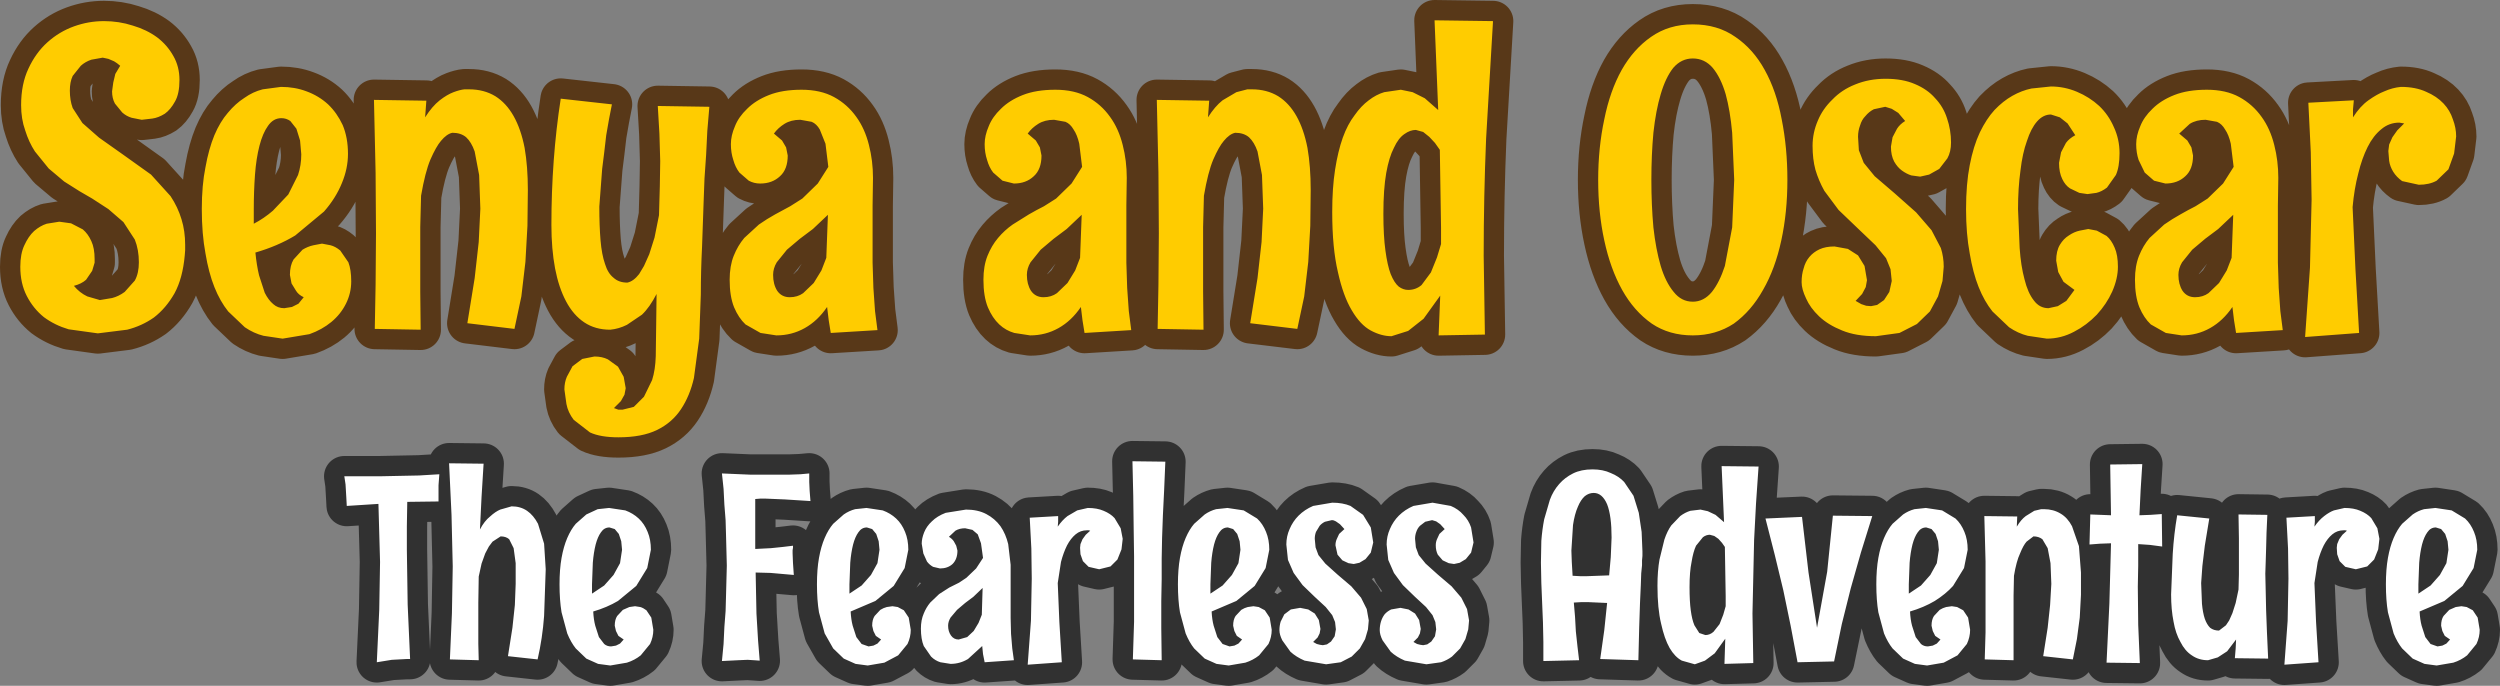 <?xml version="1.0" encoding="UTF-8" standalone="no"?>
<svg xmlns:xlink="http://www.w3.org/1999/xlink" height="84.45px" width="307.85px" xmlns="http://www.w3.org/2000/svg">
  <rect width="100%" height="100%" fill="#808080" stroke="none"/>
  <g transform="matrix(1.0, 0.0, 0.0, 1.0, 2.5, -163.0)">
    <path d="M141.0 219.85 L140.85 223.4 140.7 226.45 140.6 229.2 140.55 231.75 140.55 234.3 140.5 237.0 140.5 240.35 140.55 244.3 137.0 244.2 137.15 239.55 137.15 234.85 137.15 231.55 137.1 228.05 137.05 224.1 136.95 219.8 141.0 219.85 M128.25 244.55 L124.05 244.85 124.45 239.45 124.55 234.25 124.5 230.55 124.3 226.75 127.8 226.55 127.8 227.25 127.75 227.85 Q128.3 227.05 128.95 226.55 L130.15 225.85 131.45 225.55 Q132.6 225.55 133.4 225.9 134.25 226.25 134.75 226.8 L135.5 228.05 135.75 229.35 135.6 230.65 135.1 231.9 134.25 232.75 132.85 233.1 131.55 232.8 130.85 232.1 130.55 231.25 130.5 230.45 130.55 230.0 130.8 229.4 131.2 228.85 131.75 228.35 131.55 228.3 131.35 228.3 Q130.55 228.3 129.95 228.8 129.35 229.3 128.9 230.15 128.45 231.05 128.15 232.2 L127.75 234.8 127.95 239.6 128.25 244.55 M118.75 244.55 L118.55 243.55 118.45 242.55 116.7 244.15 Q115.7 244.75 114.55 244.75 L113.3 244.55 Q112.65 244.35 112.15 243.85 L111.25 242.55 Q110.9 241.7 110.9 240.4 110.9 239.35 111.25 238.55 111.55 237.8 112.05 237.2 L113.15 236.15 114.4 235.35 115.6 234.75 116.5 234.15 117.7 233.0 118.55 231.7 118.3 229.9 117.9 228.8 117.25 228.25 116.35 228.05 Q115.65 228.05 115.15 228.35 L114.35 229.1 Q114.75 229.35 114.95 229.65 L115.25 230.2 115.4 230.8 Q115.4 231.85 114.8 232.45 114.2 233.0 113.25 233.0 L112.4 232.8 Q111.95 232.55 111.65 232.15 L111.2 231.15 111.0 229.95 Q111.0 229.3 111.3 228.55 111.6 227.8 112.25 227.2 112.9 226.55 113.95 226.15 L116.45 225.75 Q117.9 225.75 118.95 226.3 120.0 226.85 120.7 227.8 121.35 228.75 121.65 230.0 L121.95 232.55 121.95 234.7 121.95 237.05 121.95 239.1 122.0 241.05 122.15 242.85 122.35 244.3 118.75 244.55 M166.6 229.8 L166.3 231.05 165.65 231.85 164.9 232.3 164.2 232.45 163.55 232.35 162.8 232.0 162.2 231.3 161.95 230.15 Q161.95 229.75 162.1 229.4 L162.4 228.75 163.05 228.15 162.5 227.55 162.0 227.2 Q161.75 227.05 161.5 227.05 L160.65 227.25 Q160.25 227.45 160.0 227.75 L159.55 228.5 Q159.4 228.9 159.4 229.35 L159.5 230.4 159.85 231.35 160.7 232.4 162.2 233.75 163.9 235.2 165.1 236.6 165.8 238.0 166.05 239.4 165.95 240.5 165.6 241.7 164.95 242.85 163.95 243.85 162.6 244.55 160.8 244.8 158.15 244.35 Q157.1 243.9 156.4 243.25 L155.4 241.85 Q155.05 241.15 155.05 240.6 155.05 240.05 155.2 239.55 L155.65 238.65 156.45 238.05 157.6 237.85 158.6 238.05 159.4 238.55 159.9 239.35 160.1 240.45 160.0 241.0 159.75 241.5 159.2 242.05 159.65 242.3 160.05 242.4 160.4 242.45 160.9 242.35 161.4 242.0 161.85 241.35 162.0 240.5 161.9 239.6 161.55 238.75 160.75 237.75 159.4 236.5 157.9 235.05 156.8 233.55 156.1 231.95 155.9 230.05 Q155.9 229.05 156.3 228.15 156.7 227.2 157.4 226.5 158.15 225.75 159.2 225.3 L161.55 224.9 Q162.85 224.9 163.8 225.3 L165.35 226.4 166.3 227.95 166.6 229.8 M154.1 240.55 Q154.1 241.45 153.7 242.3 L152.55 243.7 Q151.8 244.3 150.85 244.6 L148.8 244.95 147.3 244.75 145.85 244.1 144.55 242.85 Q143.95 242.1 143.5 241.0 L142.8 238.4 Q142.55 236.9 142.55 234.95 142.55 233.1 142.8 231.7 143.05 230.3 143.5 229.25 143.95 228.2 144.55 227.5 L145.85 226.35 Q146.5 225.9 147.25 225.7 L148.65 225.55 150.65 225.85 152.3 226.85 Q153.0 227.5 153.4 228.5 153.8 229.45 153.8 230.7 L153.35 232.95 152.0 235.15 149.75 237.0 146.7 238.3 Q146.75 239.3 146.95 240.05 L147.4 241.45 148.05 242.3 148.9 242.6 149.5 242.5 150.0 242.25 150.45 241.75 149.8 241.3 149.5 240.7 149.35 240.05 Q149.35 239.3 149.65 238.85 L150.35 238.1 Q150.75 237.85 151.15 237.75 L151.85 237.65 152.5 237.75 153.25 238.15 153.85 239.05 154.1 240.55 M150.25 230.7 L150.15 229.65 149.85 228.75 149.35 228.15 148.7 227.95 Q148.05 227.95 147.65 228.55 147.25 229.1 147.0 230.05 146.75 231.05 146.65 232.3 L146.55 234.95 146.55 236.1 148.05 235.1 149.2 233.8 150.0 232.35 150.25 230.7 M97.3 224.7 L94.15 224.5 91.8 224.4 91.1 224.4 90.5 224.45 90.5 230.6 92.45 230.5 93.9 230.35 95.15 230.2 95.15 230.45 95.1 230.75 95.1 231.15 95.15 232.35 95.25 233.8 92.4 233.55 90.55 233.5 90.65 238.55 90.85 241.9 91.05 244.35 90.35 244.3 89.55 244.25 88.4 244.3 87.4 244.35 86.4 244.4 86.6 242.3 86.7 240.2 86.85 238.25 86.9 236.45 87.0 232.65 86.9 228.8 86.85 227.05 86.7 225.15 86.6 223.2 86.4 221.3 89.9 221.45 92.6 221.45 94.65 221.45 96.05 221.4 97.15 221.3 97.15 221.6 97.15 222.35 97.2 223.45 97.3 224.7 M109.65 240.55 Q109.65 241.45 109.25 242.3 L108.1 243.7 106.4 244.6 104.35 244.95 102.85 244.75 101.4 244.1 100.1 242.85 99.05 241.0 98.35 238.4 Q98.1 236.9 98.1 234.95 98.1 233.1 98.35 231.7 98.6 230.3 99.05 229.25 99.5 228.2 100.1 227.5 L101.4 226.35 Q102.05 225.9 102.8 225.7 L104.2 225.55 106.2 225.85 Q107.15 226.2 107.85 226.85 108.55 227.5 108.95 228.5 109.35 229.45 109.35 230.7 L108.9 232.95 107.55 235.15 105.3 237.0 102.25 238.3 Q102.3 239.3 102.5 240.05 L102.95 241.45 103.6 242.3 104.45 242.6 105.05 242.5 105.55 242.25 106.0 241.75 105.35 241.3 105.05 240.7 104.9 240.05 Q104.9 239.3 105.2 238.85 L105.9 238.1 Q106.3 237.85 106.7 237.75 L107.4 237.65 108.05 237.75 108.8 238.15 109.4 239.05 109.65 240.55 M105.8 230.7 L105.7 229.65 105.4 228.75 104.9 228.15 104.25 227.95 Q103.6 227.95 103.2 228.55 102.8 229.1 102.55 230.05 102.3 231.05 102.2 232.3 L102.1 234.95 102.1 236.1 103.6 235.1 104.75 233.8 105.55 232.35 105.8 230.7 M118.5 235.4 L117.35 236.5 116.35 237.25 115.35 238.1 114.55 239.05 Q114.25 239.55 114.25 240.05 114.25 240.75 114.6 241.25 114.95 241.75 115.55 241.75 L116.6 241.45 117.4 240.7 118.0 239.7 118.4 238.7 118.5 235.4 M57.05 220.1 L56.8 224.15 56.6 228.2 Q57.15 227.15 57.85 226.6 58.5 226.0 59.1 225.75 L60.5 225.35 Q61.6 225.35 62.4 225.9 63.2 226.45 63.75 227.5 L64.5 229.95 64.7 233.1 64.5 238.85 Q64.3 241.6 63.7 244.2 L60.05 243.8 60.6 240.3 60.9 237.5 61.0 234.9 61.0 232.35 60.75 230.5 60.2 229.4 Q59.8 229.05 59.15 229.05 L58.15 229.7 57.7 230.3 57.25 231.15 56.8 232.4 56.45 234.0 56.4 237.2 56.4 240.3 56.4 242.3 56.45 244.3 52.9 244.2 53.15 238.5 53.25 232.75 53.1 226.4 52.8 220.05 57.05 220.1 M48.0 244.15 L47.6 244.15 45.75 244.25 43.9 244.55 44.2 238.1 44.3 232.2 44.1 225.05 40.2 225.3 40.15 224.35 40.1 223.5 40.05 222.65 39.9 221.65 41.8 221.65 44.25 221.65 46.65 221.6 49.1 221.55 51.6 221.4 51.5 222.75 51.5 223.9 51.5 224.75 47.65 224.8 47.6 227.8 47.6 230.7 47.7 237.45 48.0 244.15 M77.95 240.55 Q77.95 241.45 77.55 242.3 L76.4 243.7 Q75.65 244.3 74.7 244.6 L72.65 244.95 71.15 244.75 69.7 244.1 68.4 242.85 Q67.8 242.1 67.35 241.0 L66.65 238.4 Q66.4 236.9 66.4 234.95 66.4 233.1 66.65 231.7 66.9 230.3 67.35 229.25 67.8 228.2 68.4 227.5 L69.7 226.35 71.1 225.7 72.5 225.55 74.5 225.85 Q75.45 226.2 76.15 226.85 76.85 227.5 77.25 228.5 77.65 229.45 77.65 230.7 L77.2 232.95 75.85 235.15 73.6 237.0 Q72.25 237.8 70.55 238.3 70.6 239.3 70.8 240.05 L71.25 241.45 71.9 242.3 Q72.25 242.6 72.75 242.6 L73.35 242.5 73.85 242.25 74.3 241.75 73.65 241.3 73.35 240.7 73.2 240.05 Q73.2 239.3 73.5 238.85 L74.2 238.1 75.0 237.75 75.7 237.65 76.35 237.75 Q76.7 237.85 77.1 238.15 L77.7 239.05 77.95 240.55 M74.1 230.7 L74.0 229.65 73.7 228.75 73.2 228.15 72.55 227.95 Q71.9 227.95 71.5 228.55 71.1 229.1 70.85 230.05 70.6 231.05 70.5 232.3 L70.4 234.95 70.4 236.1 71.9 235.1 73.05 233.8 73.85 232.35 74.1 230.7 M302.85 240.55 Q302.85 241.45 302.45 242.3 L301.3 243.7 Q300.55 244.3 299.6 244.6 L297.55 244.95 296.05 244.75 294.6 244.1 293.3 242.85 Q292.7 242.1 292.25 241.0 L291.55 238.4 Q291.3 236.9 291.3 234.95 291.3 233.1 291.55 231.7 291.8 230.3 292.25 229.25 292.7 228.2 293.3 227.5 L294.6 226.35 Q295.25 225.9 296.0 225.7 L297.4 225.55 299.4 225.85 301.05 226.85 Q301.75 227.5 302.15 228.5 302.55 229.45 302.55 230.7 L302.1 232.95 300.75 235.15 298.5 237.0 295.45 238.3 Q295.5 239.3 295.7 240.05 L296.15 241.45 296.8 242.3 297.65 242.6 298.25 242.5 298.75 242.25 299.2 241.75 298.55 241.3 298.25 240.7 298.1 240.05 Q298.1 239.3 298.4 238.85 L299.1 238.1 299.9 237.75 300.6 237.65 301.25 237.75 302.0 238.15 302.6 239.05 302.85 240.55 M299.0 230.7 L298.9 229.65 298.6 228.75 298.1 228.15 297.45 227.95 Q296.8 227.95 296.4 228.55 296.0 229.1 295.75 230.05 295.5 231.05 295.4 232.3 L295.3 234.95 295.3 236.1 296.8 235.1 297.95 233.8 298.75 232.35 299.0 230.7 M283.0 244.55 L278.8 244.85 279.2 239.45 279.3 234.25 279.25 230.55 279.05 226.75 282.55 226.55 282.55 227.25 282.5 227.85 Q283.05 227.05 283.7 226.55 284.35 226.05 284.9 225.85 L286.2 225.55 Q287.35 225.55 288.15 225.9 289.0 226.25 289.5 226.8 L290.25 228.05 290.5 229.35 290.35 230.65 289.85 231.9 289.0 232.75 287.6 233.1 286.3 232.8 285.6 232.1 285.3 231.25 285.25 230.45 285.3 230.0 285.55 229.4 285.95 228.85 286.5 228.35 286.3 228.3 286.1 228.3 Q285.3 228.3 284.7 228.8 284.1 229.3 283.65 230.15 283.2 231.05 282.9 232.2 L282.5 234.8 282.7 239.6 283.0 244.55 M261.3 220.15 L261.1 223.3 260.95 226.45 262.3 226.4 263.7 226.3 263.75 230.3 262.25 230.1 260.8 230.0 260.8 232.6 260.75 235.25 260.8 239.95 261.0 244.65 256.9 244.6 257.25 237.3 257.45 229.9 256.1 229.95 254.8 230.05 254.9 226.35 256.2 226.4 257.45 226.45 257.4 223.35 257.35 220.2 261.3 220.15 M245.9 226.6 L245.85 227.85 Q246.35 227.0 246.95 226.55 L248.0 225.9 248.85 225.7 249.2 225.7 Q250.35 225.7 251.25 226.25 252.1 226.75 252.65 227.8 L253.5 230.25 253.75 233.5 253.75 236.25 253.6 239.05 253.25 241.7 252.75 244.2 249.1 243.8 249.65 240.3 249.95 237.5 250.1 234.9 250.0 232.35 249.65 230.5 249.0 229.4 Q248.55 229.05 247.9 229.05 L247.05 229.7 Q246.65 230.15 246.25 231.15 245.8 232.1 245.5 233.9 L245.45 236.35 245.45 238.85 245.45 241.3 245.45 244.3 241.9 244.2 242.0 240.85 242.0 236.85 242.0 232.15 241.85 226.55 245.9 226.6 M272.7 244.05 L272.8 242.85 272.85 241.75 271.75 243.2 270.6 243.95 269.4 244.3 Q268.25 244.3 267.4 243.7 266.55 243.15 266.0 242.05 265.4 241.0 265.15 239.55 264.85 238.05 264.85 236.2 L265.05 231.2 Q265.2 228.75 265.6 226.45 L269.55 226.85 269.0 230.2 268.7 232.7 268.55 234.8 268.65 237.35 Q268.75 238.45 269.0 239.2 269.25 239.9 269.65 240.3 270.1 240.65 270.75 240.65 L271.6 240.0 272.0 239.4 272.4 238.5 272.8 237.25 273.15 235.6 273.2 233.75 273.2 231.8 273.2 229.3 273.15 226.35 276.7 226.4 276.6 228.6 276.55 230.5 276.5 232.15 276.45 233.65 276.5 235.85 276.55 238.15 276.65 240.8 276.8 244.1 272.7 244.05 M214.05 220.45 Q213.7 225.0 213.5 229.5 L213.3 238.55 213.4 244.65 209.85 244.75 209.95 241.65 208.65 243.45 207.45 244.35 206.2 244.8 204.6 244.35 Q203.75 243.9 203.1 242.8 202.45 241.65 202.05 239.8 201.6 237.95 201.6 235.15 201.6 233.3 201.85 231.9 L202.45 229.45 Q202.8 228.4 203.3 227.7 L204.4 226.55 Q205.0 226.1 205.65 225.9 L206.9 225.75 207.8 225.95 208.75 226.4 209.8 227.3 209.5 220.4 214.05 220.45 M228.05 226.55 L226.65 231.05 225.4 235.45 224.3 239.85 223.35 244.45 218.85 244.55 218.0 240.05 217.1 235.7 216.05 231.35 214.9 226.85 219.4 226.65 220.2 233.5 221.25 240.3 222.5 233.4 223.2 226.5 228.05 226.55 M210.0 236.4 L209.9 230.35 209.55 229.85 209.1 229.35 208.6 229.0 208.05 228.85 Q207.6 228.85 207.2 229.15 L206.35 230.2 Q206.0 230.95 205.8 232.2 205.55 233.4 205.55 235.3 205.55 237.05 205.7 238.15 205.85 239.3 206.15 240.0 L206.75 240.95 207.5 241.2 Q208.05 241.2 208.5 240.8 L209.25 239.85 209.7 238.7 210.0 237.65 210.0 236.4 M240.1 240.55 Q240.1 241.45 239.7 242.3 L238.55 243.7 236.85 244.6 234.8 244.95 233.3 244.75 231.85 244.1 230.55 242.85 Q229.95 242.1 229.5 241.0 L228.8 238.4 Q228.55 236.9 228.55 234.95 228.55 233.1 228.8 231.7 229.05 230.3 229.5 229.25 229.95 228.2 230.55 227.5 L231.85 226.35 Q232.5 225.9 233.25 225.7 L234.65 225.55 236.65 225.85 238.3 226.85 Q239.0 227.5 239.4 228.5 239.8 229.45 239.8 230.7 L239.35 232.95 238.0 235.15 Q237.1 236.15 235.75 237.0 234.4 237.8 232.7 238.3 232.75 239.3 232.95 240.05 L233.4 241.45 234.05 242.3 Q234.4 242.6 234.9 242.6 L235.5 242.5 236.0 242.25 236.45 241.75 235.8 241.3 235.5 240.7 235.35 240.05 Q235.35 239.3 235.65 238.85 L236.35 238.1 Q236.75 237.85 237.15 237.75 L237.85 237.65 238.5 237.75 239.25 238.15 239.85 239.05 240.1 240.55 M236.25 230.7 L236.15 229.65 235.85 228.75 235.35 228.15 234.7 227.95 Q234.05 227.95 233.65 228.55 233.25 229.1 233.0 230.05 232.75 231.05 232.65 232.3 L232.55 234.95 232.55 236.1 234.05 235.1 235.2 233.8 236.0 232.35 236.25 230.7 M187.55 242.05 L187.5 239.65 187.4 237.25 187.3 234.8 187.25 232.3 187.3 229.6 Q187.4 228.25 187.65 226.95 L188.35 224.55 Q188.75 223.45 189.5 222.6 190.2 221.8 191.2 221.3 192.2 220.8 193.6 220.8 194.9 220.8 195.85 221.25 196.85 221.65 197.5 222.35 L198.65 224.05 199.3 226.15 199.65 228.5 199.75 230.9 199.75 231.45 199.7 232.0 199.7 232.6 199.6 233.6 199.55 235.05 199.45 237.25 199.35 240.25 199.25 244.3 194.55 244.15 195.05 240.6 195.4 237.25 193.15 237.15 192.15 237.15 191.3 237.2 191.45 238.95 191.55 240.75 191.75 242.6 191.95 244.3 187.55 244.4 187.55 243.25 187.55 242.05 M178.95 229.8 L178.65 231.05 178.0 231.85 177.25 232.3 176.55 232.45 175.9 232.35 175.15 232.0 174.55 231.3 Q174.3 230.8 174.3 230.15 174.3 229.75 174.45 229.4 L174.75 228.75 175.4 228.15 174.85 227.55 174.35 227.2 173.85 227.05 173.0 227.25 172.35 227.75 Q172.05 228.05 171.9 228.5 171.75 228.9 171.75 229.35 L171.85 230.4 172.2 231.35 173.05 232.4 174.55 233.75 176.25 235.2 177.45 236.6 178.15 238.0 178.4 239.4 178.3 240.5 177.95 241.7 177.3 242.85 176.3 243.85 Q175.7 244.3 174.95 244.55 L173.15 244.8 170.5 244.35 Q169.45 243.9 168.75 243.25 L167.75 241.85 Q167.4 241.15 167.4 240.6 167.4 240.05 167.55 239.55 167.7 239.05 168.0 238.65 168.3 238.3 168.8 238.05 L169.95 237.85 170.95 238.05 171.75 238.55 172.25 239.35 172.45 240.45 172.35 241.0 172.1 241.5 171.55 242.05 172.0 242.3 172.4 242.4 172.75 242.45 173.25 242.35 173.75 242.0 174.2 241.35 174.35 240.5 174.25 239.6 173.9 238.75 173.1 237.75 171.75 236.5 170.25 235.05 169.15 233.55 168.45 231.95 168.25 230.05 Q168.25 229.05 168.65 228.15 169.05 227.2 169.75 226.5 170.5 225.75 171.55 225.3 L173.9 224.9 176.15 225.3 Q177.1 225.7 177.7 226.4 178.35 227.05 178.65 227.95 L178.95 229.8 M191.15 233.9 L192.05 233.95 192.95 233.95 195.65 233.85 195.85 231.6 195.95 229.2 Q195.95 226.5 195.4 225.1 194.8 223.7 193.75 223.7 193.15 223.7 192.65 224.1 192.15 224.55 191.8 225.4 191.4 226.3 191.2 227.65 L191.0 230.8 191.05 232.2 191.15 233.9" fill="#1f262a" fill-rule="evenodd" stroke="none"/>
    <path d="M141.0 219.85 L140.85 223.4 140.7 226.45 140.6 229.2 140.55 231.75 140.55 234.3 140.5 237.0 140.5 240.35 140.55 244.3 137.0 244.2 137.15 239.55 137.15 234.85 137.15 231.55 137.1 228.05 137.05 224.1 136.95 219.8 141.0 219.85 M128.25 244.55 L124.05 244.85 124.45 239.45 124.55 234.25 124.5 230.55 124.3 226.75 127.8 226.55 127.8 227.25 127.75 227.85 Q128.3 227.05 128.95 226.55 L130.15 225.85 131.45 225.55 Q132.6 225.55 133.4 225.9 134.25 226.25 134.75 226.8 L135.5 228.05 135.75 229.35 135.6 230.65 135.1 231.9 134.25 232.75 132.85 233.1 131.55 232.8 130.85 232.1 130.55 231.25 130.5 230.45 130.55 230.0 130.8 229.4 131.2 228.85 131.75 228.35 131.55 228.3 131.35 228.3 Q130.55 228.3 129.95 228.8 129.35 229.3 128.9 230.15 128.45 231.05 128.15 232.2 L127.75 234.8 127.95 239.6 128.25 244.55 M118.75 244.55 L118.55 243.55 118.45 242.55 116.7 244.15 Q115.7 244.75 114.55 244.75 L113.3 244.55 Q112.65 244.35 112.15 243.85 L111.25 242.55 Q110.9 241.7 110.9 240.4 110.9 239.35 111.25 238.55 111.55 237.8 112.05 237.2 L113.15 236.15 114.4 235.35 115.6 234.75 116.5 234.15 117.7 233.0 118.55 231.7 118.3 229.9 117.9 228.8 117.25 228.25 116.35 228.05 Q115.65 228.05 115.15 228.35 L114.35 229.1 Q114.75 229.35 114.95 229.65 L115.25 230.2 115.4 230.8 Q115.4 231.85 114.8 232.45 114.2 233.0 113.25 233.0 L112.4 232.8 Q111.95 232.55 111.65 232.15 L111.2 231.15 111.0 229.95 Q111.0 229.3 111.3 228.55 111.6 227.8 112.25 227.2 112.9 226.55 113.95 226.15 L116.45 225.75 Q117.9 225.75 118.95 226.3 120.0 226.85 120.7 227.8 121.35 228.75 121.65 230.0 L121.95 232.55 121.95 234.7 121.95 237.05 121.95 239.1 122.0 241.05 122.15 242.85 122.35 244.3 118.75 244.55 M166.6 229.8 L166.3 231.05 165.65 231.85 164.9 232.3 164.2 232.45 163.55 232.35 162.8 232.0 162.2 231.3 161.95 230.15 Q161.95 229.75 162.1 229.4 L162.4 228.75 163.05 228.15 162.5 227.55 162.0 227.2 Q161.75 227.05 161.5 227.05 L160.65 227.25 Q160.25 227.45 160.0 227.75 L159.55 228.5 Q159.4 228.9 159.4 229.35 L159.5 230.4 159.85 231.35 160.7 232.4 162.2 233.75 163.9 235.2 165.1 236.6 165.8 238.0 166.05 239.4 165.95 240.5 165.6 241.7 164.95 242.85 163.95 243.85 162.6 244.55 160.8 244.8 158.15 244.35 Q157.1 243.9 156.4 243.25 L155.4 241.85 Q155.05 241.15 155.05 240.6 155.05 240.05 155.2 239.55 L155.65 238.65 156.45 238.05 157.6 237.85 158.6 238.05 159.4 238.55 159.9 239.35 160.1 240.45 160.0 241.0 159.75 241.5 159.2 242.05 159.65 242.3 160.05 242.4 160.4 242.45 160.9 242.35 161.4 242.0 161.85 241.35 162.0 240.5 161.9 239.6 161.55 238.75 160.75 237.75 159.4 236.5 157.9 235.05 156.8 233.55 156.1 231.95 155.9 230.05 Q155.9 229.05 156.3 228.15 156.7 227.2 157.4 226.5 158.15 225.75 159.2 225.3 L161.55 224.9 Q162.85 224.9 163.8 225.3 L165.35 226.4 166.3 227.95 166.6 229.8 M154.1 240.55 Q154.1 241.45 153.7 242.3 L152.55 243.7 Q151.8 244.3 150.85 244.6 L148.8 244.95 147.3 244.75 145.85 244.1 144.55 242.85 Q143.95 242.1 143.5 241.0 L142.8 238.4 Q142.55 236.9 142.55 234.95 142.55 233.1 142.8 231.7 143.05 230.3 143.5 229.25 143.95 228.2 144.55 227.5 L145.85 226.35 Q146.5 225.9 147.25 225.7 L148.65 225.55 150.65 225.85 152.3 226.85 Q153.0 227.5 153.4 228.5 153.8 229.45 153.8 230.7 L153.35 232.95 152.0 235.15 149.75 237.0 146.7 238.3 Q146.75 239.3 146.95 240.05 L147.4 241.45 148.05 242.3 148.9 242.6 149.5 242.5 150.0 242.25 150.45 241.75 149.8 241.3 149.5 240.7 149.35 240.05 Q149.35 239.3 149.65 238.85 L150.35 238.1 Q150.75 237.85 151.15 237.75 L151.85 237.65 152.5 237.75 153.25 238.15 153.85 239.05 154.1 240.55 M150.25 230.7 L150.15 229.65 149.85 228.75 149.35 228.15 148.7 227.95 Q148.05 227.95 147.65 228.55 147.25 229.1 147.0 230.05 146.75 231.05 146.65 232.3 L146.55 234.95 146.55 236.1 148.05 235.1 149.2 233.8 150.0 232.35 150.25 230.7 M97.3 224.7 L94.15 224.5 91.8 224.4 91.1 224.4 90.5 224.45 90.5 230.6 92.45 230.5 93.9 230.35 95.15 230.2 95.15 230.45 95.1 230.75 95.1 231.15 95.15 232.35 95.25 233.8 92.4 233.55 90.55 233.5 90.65 238.55 90.85 241.9 91.05 244.35 90.35 244.3 89.55 244.25 88.4 244.3 87.4 244.35 86.4 244.4 86.6 242.3 86.7 240.2 86.85 238.25 86.9 236.45 87.0 232.65 86.9 228.8 86.85 227.05 86.7 225.15 86.6 223.2 86.4 221.3 89.9 221.45 92.6 221.45 94.65 221.45 96.05 221.4 97.15 221.3 97.15 221.6 97.15 222.35 97.2 223.45 97.3 224.7 M109.65 240.55 Q109.65 241.45 109.25 242.3 L108.1 243.7 106.4 244.6 104.35 244.95 102.85 244.75 101.4 244.1 100.1 242.85 99.05 241.0 98.35 238.4 Q98.1 236.9 98.1 234.95 98.1 233.1 98.35 231.7 98.6 230.3 99.05 229.25 99.5 228.2 100.1 227.5 L101.4 226.35 Q102.05 225.9 102.8 225.7 L104.2 225.55 106.2 225.85 Q107.15 226.2 107.85 226.85 108.55 227.5 108.95 228.5 109.35 229.45 109.35 230.7 L108.9 232.95 107.55 235.15 105.3 237.0 102.25 238.3 Q102.3 239.3 102.5 240.05 L102.95 241.45 103.6 242.3 104.45 242.6 105.05 242.5 105.55 242.25 106.0 241.75 105.35 241.3 105.05 240.7 104.9 240.05 Q104.9 239.3 105.2 238.85 L105.9 238.1 Q106.3 237.85 106.7 237.75 L107.4 237.65 108.05 237.75 108.8 238.15 109.4 239.05 109.65 240.55 M105.8 230.7 L105.7 229.65 105.4 228.75 104.9 228.15 104.25 227.95 Q103.6 227.95 103.2 228.55 102.8 229.1 102.55 230.05 102.3 231.05 102.2 232.3 L102.1 234.95 102.1 236.1 103.6 235.1 104.75 233.8 105.55 232.35 105.8 230.7 M118.5 235.4 L117.35 236.5 116.35 237.25 115.35 238.1 114.55 239.05 Q114.25 239.55 114.25 240.05 114.25 240.75 114.6 241.25 114.95 241.75 115.55 241.75 L116.6 241.45 117.4 240.7 118.0 239.7 118.4 238.7 118.5 235.4 M57.05 220.1 L56.8 224.15 56.6 228.2 Q57.15 227.15 57.85 226.6 58.5 226.0 59.1 225.75 L60.5 225.35 Q61.6 225.35 62.4 225.9 63.2 226.45 63.75 227.5 L64.5 229.95 64.7 233.1 64.5 238.85 Q64.3 241.6 63.7 244.2 L60.05 243.8 60.6 240.3 60.9 237.5 61.0 234.9 61.0 232.35 60.75 230.5 60.2 229.4 Q59.8 229.05 59.15 229.05 L58.15 229.7 57.7 230.3 57.25 231.15 56.8 232.4 56.45 234.0 56.4 237.2 56.4 240.3 56.4 242.3 56.45 244.3 52.9 244.2 53.15 238.5 53.25 232.75 53.1 226.4 52.8 220.05 57.05 220.1 M48.0 244.15 L47.6 244.15 45.75 244.25 43.9 244.55 44.2 238.1 44.3 232.2 44.1 225.05 40.2 225.3 40.15 224.35 40.1 223.5 40.05 222.65 39.9 221.65 41.8 221.65 44.25 221.65 46.65 221.6 49.1 221.55 51.6 221.4 51.5 222.75 51.5 223.9 51.5 224.75 47.65 224.8 47.6 227.8 47.6 230.7 47.7 237.45 48.0 244.15 M77.95 240.55 Q77.95 241.45 77.55 242.3 L76.4 243.7 Q75.65 244.3 74.7 244.6 L72.65 244.95 71.15 244.75 69.7 244.1 68.4 242.85 Q67.8 242.1 67.35 241.0 L66.65 238.4 Q66.4 236.9 66.4 234.95 66.4 233.1 66.65 231.7 66.9 230.3 67.35 229.25 67.8 228.2 68.4 227.5 L69.7 226.35 71.1 225.7 72.5 225.55 74.5 225.85 Q75.45 226.2 76.15 226.85 76.85 227.5 77.25 228.5 77.65 229.45 77.65 230.7 L77.2 232.95 75.85 235.15 73.6 237.0 Q72.25 237.8 70.55 238.3 70.6 239.3 70.8 240.05 L71.25 241.45 71.9 242.3 Q72.25 242.6 72.75 242.6 L73.35 242.5 73.85 242.25 74.3 241.75 73.65 241.3 73.35 240.7 73.2 240.05 Q73.2 239.3 73.5 238.85 L74.2 238.1 75.0 237.75 75.7 237.65 76.35 237.75 Q76.7 237.85 77.1 238.15 L77.7 239.05 77.95 240.55 M74.1 230.7 L74.0 229.65 73.7 228.75 73.2 228.15 72.55 227.95 Q71.9 227.95 71.5 228.55 71.1 229.1 70.85 230.05 70.6 231.05 70.5 232.3 L70.4 234.95 70.4 236.1 71.9 235.1 73.05 233.8 73.85 232.35 74.1 230.7 M302.85 240.55 Q302.85 241.45 302.45 242.3 L301.3 243.7 Q300.55 244.3 299.6 244.6 L297.55 244.95 296.05 244.75 294.6 244.1 293.3 242.85 Q292.7 242.1 292.25 241.0 L291.55 238.4 Q291.3 236.9 291.3 234.95 291.3 233.1 291.55 231.7 291.8 230.3 292.25 229.25 292.7 228.2 293.3 227.5 L294.6 226.35 Q295.25 225.9 296.0 225.7 L297.4 225.55 299.4 225.85 301.05 226.85 Q301.75 227.5 302.15 228.5 302.55 229.45 302.55 230.7 L302.1 232.95 300.75 235.15 298.5 237.0 295.45 238.3 Q295.5 239.3 295.7 240.05 L296.15 241.45 296.8 242.3 297.65 242.6 298.25 242.5 298.75 242.25 299.2 241.75 298.55 241.3 298.25 240.7 298.1 240.05 Q298.1 239.3 298.4 238.85 L299.1 238.1 299.9 237.75 300.6 237.65 301.25 237.75 302.0 238.15 302.6 239.05 302.85 240.55 M299.0 230.7 L298.9 229.65 298.6 228.75 298.1 228.15 297.45 227.95 Q296.8 227.95 296.4 228.55 296.0 229.1 295.75 230.05 295.5 231.05 295.4 232.3 L295.3 234.95 295.3 236.1 296.8 235.1 297.95 233.8 298.75 232.35 299.0 230.7 M283.0 244.55 L278.8 244.85 279.2 239.45 279.3 234.25 279.25 230.55 279.05 226.75 282.55 226.55 282.55 227.25 282.5 227.85 Q283.05 227.05 283.7 226.55 284.35 226.05 284.9 225.85 L286.2 225.55 Q287.35 225.55 288.15 225.9 289.0 226.25 289.5 226.8 L290.25 228.05 290.5 229.35 290.35 230.65 289.85 231.9 289.0 232.75 287.6 233.1 286.3 232.8 285.6 232.1 285.3 231.25 285.25 230.45 285.3 230.0 285.55 229.4 285.95 228.85 286.5 228.35 286.3 228.3 286.1 228.3 Q285.3 228.3 284.7 228.8 284.1 229.3 283.65 230.15 283.2 231.05 282.9 232.2 L282.5 234.8 282.7 239.6 283.0 244.55 M261.3 220.15 L261.1 223.3 260.95 226.45 262.3 226.4 263.7 226.3 263.75 230.3 262.25 230.1 260.8 230.0 260.8 232.6 260.75 235.25 260.8 239.95 261.0 244.65 256.9 244.6 257.25 237.3 257.45 229.9 256.1 229.95 254.8 230.05 254.9 226.35 256.2 226.4 257.45 226.45 257.4 223.35 257.35 220.2 261.3 220.15 M245.9 226.6 L245.85 227.85 Q246.35 227.0 246.95 226.55 L248.0 225.9 248.85 225.7 249.2 225.7 Q250.35 225.7 251.25 226.25 252.1 226.75 252.65 227.8 L253.5 230.25 253.75 233.5 253.75 236.25 253.6 239.05 253.25 241.7 252.75 244.2 249.1 243.8 249.65 240.3 249.95 237.5 250.1 234.9 250.0 232.35 249.65 230.5 249.0 229.4 Q248.55 229.05 247.9 229.05 L247.05 229.7 Q246.65 230.15 246.25 231.15 245.8 232.1 245.5 233.9 L245.45 236.35 245.45 238.85 245.45 241.3 245.45 244.3 241.9 244.2 242.0 240.85 242.0 236.85 242.0 232.15 241.85 226.55 245.9 226.6 M272.7 244.05 L272.8 242.85 272.85 241.75 271.75 243.2 270.6 243.95 269.4 244.3 Q268.25 244.3 267.4 243.7 266.55 243.15 266.0 242.05 265.4 241.0 265.15 239.55 264.85 238.05 264.85 236.2 L265.05 231.2 Q265.2 228.75 265.6 226.45 L269.55 226.85 269.0 230.2 268.7 232.7 268.55 234.8 268.65 237.35 Q268.75 238.45 269.0 239.2 269.25 239.9 269.65 240.3 270.1 240.65 270.75 240.65 L271.6 240.0 272.0 239.4 272.4 238.5 272.8 237.25 273.15 235.6 273.2 233.75 273.2 231.8 273.2 229.3 273.15 226.35 276.7 226.4 276.6 228.6 276.55 230.5 276.5 232.15 276.45 233.65 276.5 235.85 276.55 238.15 276.65 240.8 276.8 244.1 272.7 244.05 M214.05 220.45 Q213.7 225.0 213.5 229.5 L213.3 238.55 213.4 244.65 209.85 244.75 209.95 241.65 208.65 243.45 207.45 244.35 206.2 244.8 204.6 244.35 Q203.75 243.9 203.1 242.8 202.45 241.65 202.05 239.8 201.6 237.95 201.6 235.15 201.6 233.3 201.85 231.9 L202.45 229.45 Q202.8 228.4 203.3 227.7 L204.4 226.55 Q205.0 226.1 205.65 225.9 L206.9 225.75 207.8 225.95 208.75 226.4 209.8 227.3 209.5 220.4 214.05 220.45 M228.05 226.55 L226.65 231.05 225.4 235.45 224.3 239.85 223.35 244.45 218.85 244.55 218.0 240.05 217.1 235.7 216.05 231.35 214.9 226.85 219.4 226.65 220.2 233.5 221.25 240.3 222.5 233.4 223.2 226.5 228.05 226.55 M210.0 236.4 L209.9 230.35 209.55 229.85 209.1 229.35 208.6 229.0 208.05 228.85 Q207.6 228.85 207.2 229.15 L206.35 230.2 Q206.0 230.95 205.8 232.2 205.55 233.4 205.55 235.3 205.55 237.05 205.7 238.15 205.85 239.3 206.15 240.0 L206.75 240.95 207.5 241.2 Q208.05 241.2 208.5 240.8 L209.25 239.85 209.7 238.7 210.0 237.65 210.0 236.4 M240.1 240.55 Q240.1 241.45 239.7 242.3 L238.55 243.7 236.85 244.6 234.8 244.95 233.3 244.75 231.85 244.1 230.55 242.85 Q229.95 242.1 229.5 241.0 L228.8 238.4 Q228.55 236.9 228.55 234.95 228.55 233.1 228.8 231.7 229.05 230.3 229.5 229.25 229.95 228.2 230.55 227.5 L231.85 226.35 Q232.5 225.9 233.25 225.7 L234.65 225.55 236.65 225.85 238.3 226.85 Q239.0 227.5 239.4 228.5 239.8 229.45 239.8 230.7 L239.35 232.95 238.0 235.15 Q237.1 236.15 235.75 237.0 234.4 237.8 232.7 238.3 232.75 239.3 232.95 240.05 L233.4 241.45 234.05 242.3 Q234.4 242.6 234.9 242.6 L235.5 242.5 236.0 242.25 236.45 241.75 235.8 241.3 235.5 240.7 235.35 240.05 Q235.35 239.3 235.65 238.85 L236.35 238.1 Q236.75 237.85 237.15 237.75 L237.85 237.65 238.5 237.75 239.25 238.15 239.85 239.05 240.1 240.55 M236.25 230.7 L236.15 229.65 235.85 228.75 235.35 228.15 234.7 227.95 Q234.05 227.95 233.65 228.55 233.25 229.1 233.0 230.05 232.75 231.05 232.65 232.3 L232.55 234.95 232.55 236.1 234.05 235.1 235.2 233.8 236.0 232.35 236.25 230.7 M187.55 242.05 L187.5 239.65 187.4 237.25 187.3 234.8 187.25 232.3 187.3 229.6 Q187.4 228.25 187.65 226.95 L188.35 224.55 Q188.75 223.45 189.5 222.6 190.2 221.8 191.2 221.3 192.2 220.8 193.6 220.8 194.9 220.8 195.85 221.25 196.85 221.65 197.5 222.35 L198.65 224.05 199.3 226.15 199.65 228.5 199.75 230.9 199.75 231.45 199.7 232.0 199.7 232.6 199.6 233.6 199.55 235.05 199.45 237.25 199.35 240.25 199.25 244.3 194.55 244.15 195.05 240.6 195.4 237.25 193.15 237.15 192.15 237.15 191.3 237.2 191.45 238.95 191.55 240.75 191.75 242.6 191.95 244.3 187.55 244.4 187.55 243.25 187.55 242.05 M178.95 229.8 L178.65 231.05 178.0 231.85 177.25 232.3 176.55 232.45 175.9 232.35 175.15 232.0 174.55 231.3 Q174.3 230.8 174.3 230.15 174.3 229.75 174.45 229.4 L174.75 228.75 175.4 228.15 174.85 227.55 174.35 227.2 173.85 227.05 173.0 227.25 172.35 227.75 Q172.05 228.05 171.9 228.5 171.75 228.9 171.75 229.35 L171.85 230.4 172.2 231.35 173.05 232.4 174.55 233.75 176.25 235.2 177.45 236.6 178.15 238.0 178.4 239.4 178.3 240.5 177.95 241.7 177.3 242.85 176.3 243.85 Q175.7 244.3 174.95 244.55 L173.15 244.8 170.5 244.35 Q169.45 243.9 168.75 243.25 L167.75 241.85 Q167.4 241.15 167.4 240.6 167.4 240.05 167.55 239.55 167.7 239.05 168.0 238.65 168.3 238.3 168.8 238.05 L169.95 237.85 170.95 238.05 171.75 238.55 172.25 239.35 172.45 240.45 172.35 241.0 172.1 241.5 171.55 242.05 172.0 242.3 172.4 242.4 172.75 242.45 173.25 242.35 173.75 242.0 174.2 241.35 174.35 240.5 174.25 239.6 173.9 238.75 173.1 237.75 171.75 236.5 170.25 235.05 169.15 233.55 168.45 231.95 168.25 230.05 Q168.25 229.05 168.65 228.15 169.05 227.2 169.75 226.5 170.5 225.75 171.55 225.3 L173.9 224.9 176.15 225.3 Q177.1 225.7 177.7 226.4 178.35 227.05 178.65 227.95 L178.95 229.8 M191.15 233.9 L192.05 233.95 192.95 233.95 195.65 233.85 195.85 231.6 195.95 229.2 Q195.95 226.5 195.4 225.1 194.8 223.7 193.75 223.7 193.15 223.7 192.65 224.1 192.15 224.55 191.8 225.4 191.4 226.3 191.2 227.65 L191.0 230.8 191.05 232.2 191.15 233.9" fill="none" stroke="#313131" stroke-linecap="round" stroke-linejoin="round" stroke-width="5.0"/>
    <path d="M217.6 185.15 Q217.6 189.15 216.85 192.6 216.1 196.1 214.6 198.7 213.15 201.3 211.0 202.85 208.8 204.3 205.95 204.3 203.05 204.3 200.9 202.85 198.7 201.3 197.25 198.7 195.8 196.1 195.05 192.6 194.3 189.15 194.3 185.15 194.3 181.2 195.05 177.7 195.75 174.2 197.2 171.6 198.65 169.05 200.8 167.55 203.0 166.0 205.95 166.0 209.0 166.0 211.2 167.55 213.4 169.05 214.8 171.6 216.25 174.2 216.9 177.7 217.6 181.2 217.6 185.15 M181.35 165.6 L180.5 180.05 Q180.2 187.2 180.2 194.5 L180.35 204.2 174.65 204.3 174.85 199.4 172.8 202.25 170.9 203.75 168.85 204.4 Q167.6 204.4 166.3 203.7 165.0 203.0 163.95 201.2 162.9 199.45 162.25 196.5 161.55 193.55 161.55 189.1 161.55 186.15 161.9 183.9 162.25 181.65 162.85 179.95 163.45 178.3 164.3 177.2 165.1 176.05 166.05 175.35 166.95 174.65 167.95 174.35 L170.0 174.05 171.45 174.35 172.95 175.1 174.6 176.55 174.15 165.5 181.35 165.6 M174.95 191.05 L174.8 181.45 174.2 180.6 173.5 179.85 172.75 179.25 171.85 179.0 Q171.15 179.0 170.45 179.5 169.7 180.0 169.15 181.2 168.55 182.35 168.2 184.3 167.85 186.3 167.85 189.3 167.85 192.05 168.1 193.85 168.35 195.7 168.75 196.75 169.2 197.85 169.75 198.3 170.3 198.7 170.9 198.7 171.85 198.7 172.55 198.1 L173.7 196.55 174.45 194.7 174.95 193.05 174.95 191.05 M211.05 185.15 L210.8 179.35 Q210.55 176.6 210.0 174.6 209.4 172.55 208.4 171.35 207.4 170.2 205.95 170.2 204.55 170.2 203.55 171.35 202.6 172.55 202.0 174.6 201.4 176.6 201.1 179.35 200.85 182.05 200.85 185.15 200.85 188.25 201.1 191.0 201.4 193.7 202.0 195.75 202.6 197.75 203.6 198.95 204.55 200.15 205.95 200.15 207.3 200.15 208.3 198.95 209.25 197.75 209.9 195.75 L210.8 191.0 211.05 185.15 M237.75 180.55 Q237.75 181.7 237.3 182.5 L236.3 183.8 235.05 184.5 233.95 184.75 232.85 184.6 Q232.25 184.4 231.7 184.0 231.15 183.6 230.75 182.9 230.35 182.15 230.35 181.05 L230.55 179.9 231.1 178.85 Q231.45 178.3 232.1 177.9 L231.25 176.9 230.45 176.4 229.65 176.15 228.25 176.45 Q227.65 176.75 227.2 177.3 226.75 177.75 226.55 178.45 226.3 179.1 226.3 179.85 L226.4 181.5 227.0 183.05 228.35 184.7 230.8 186.8 233.45 189.15 235.35 191.35 236.5 193.55 Q236.85 194.65 236.85 195.85 L236.7 197.6 236.15 199.5 235.15 201.35 233.55 202.9 231.4 204.0 228.5 204.4 Q226.05 204.4 224.35 203.7 222.6 203.0 221.5 201.95 220.4 200.9 219.9 199.75 219.35 198.6 219.35 197.75 219.35 196.8 219.6 196.05 219.8 195.25 220.3 194.65 220.8 194.05 221.55 193.7 222.3 193.35 223.4 193.35 L225.05 193.65 226.3 194.45 227.1 195.75 227.4 197.5 227.25 198.35 226.8 199.2 226.0 200.05 226.7 200.45 227.3 200.65 227.9 200.7 228.65 200.55 229.5 199.95 230.15 198.95 230.45 197.6 230.3 196.15 229.75 194.8 228.45 193.2 226.3 191.15 223.9 188.85 222.15 186.5 Q221.45 185.25 221.05 183.9 220.7 182.6 220.7 180.95 220.7 179.35 221.35 177.85 221.95 176.4 223.15 175.25 224.3 174.05 225.95 173.4 227.65 172.7 229.7 172.7 231.8 172.7 233.3 173.35 234.85 174.0 235.8 175.1 236.8 176.15 237.25 177.55 237.75 179.0 237.75 180.55 M258.5 181.85 Q258.5 183.55 258.05 184.55 L256.95 186.1 Q256.3 186.6 255.65 186.75 L254.55 186.9 253.55 186.75 252.4 186.2 Q251.8 185.8 251.45 185.05 251.05 184.25 251.05 183.05 L251.3 181.75 251.9 180.6 Q252.3 180.05 253.05 179.65 L252.1 178.2 251.15 177.45 250.05 177.1 Q249.1 177.1 248.35 177.95 247.6 178.8 247.1 180.35 246.55 181.85 246.3 184.0 246.0 186.15 246.0 188.75 L246.2 193.55 Q246.35 195.75 246.8 197.4 247.2 199.05 247.95 200.0 248.65 200.95 249.75 200.95 L250.9 200.7 251.95 200.05 252.95 198.7 251.6 197.7 250.95 196.5 250.7 195.1 Q250.7 193.9 251.15 193.15 251.6 192.4 252.25 192.0 252.9 191.55 253.6 191.4 L254.65 191.2 255.7 191.4 256.9 192.05 Q257.5 192.55 257.9 193.5 258.3 194.4 258.3 195.85 258.3 197.3 257.6 198.9 256.9 200.45 255.7 201.75 254.45 203.05 252.9 203.85 251.3 204.7 249.55 204.7 L247.2 204.35 Q246.0 204.05 244.9 203.3 L242.85 201.35 Q241.85 200.1 241.15 198.35 240.45 196.6 240.05 194.2 239.6 191.8 239.6 188.75 239.6 185.65 240.05 183.35 240.5 181.0 241.3 179.3 242.1 177.65 243.1 176.55 244.15 175.45 245.3 174.8 246.45 174.15 247.65 173.9 L250.05 173.65 Q251.7 173.65 253.25 174.3 254.8 174.95 256.0 176.05 257.15 177.15 257.8 178.65 258.5 180.15 258.5 181.85 M272.85 204.0 L272.6 202.45 272.4 200.8 Q271.25 202.5 269.65 203.4 268.05 204.3 266.15 204.3 L264.2 204.0 262.35 202.95 Q261.5 202.15 260.95 200.85 260.4 199.5 260.4 197.45 260.4 195.75 260.9 194.5 261.4 193.25 262.2 192.3 L264.0 190.65 Q265.0 189.95 266.0 189.4 266.95 188.85 267.85 188.4 L269.35 187.45 271.25 185.6 272.55 183.55 272.2 180.7 Q271.95 179.6 271.5 178.95 271.1 178.25 270.5 178.0 L269.1 177.75 Q267.95 177.75 267.15 178.25 L265.85 179.45 266.85 180.3 267.35 181.15 267.55 182.15 Q267.55 183.85 266.6 184.7 265.65 185.6 264.15 185.6 L262.75 185.25 261.6 184.25 260.85 182.7 Q260.55 181.8 260.55 180.75 260.55 179.7 261.05 178.55 261.5 177.4 262.55 176.4 263.6 175.35 265.25 174.7 266.9 174.05 269.25 174.05 271.6 174.05 273.25 174.95 274.9 175.85 276.0 177.4 277.05 178.85 277.55 180.85 278.05 182.8 278.05 184.9 L278.0 188.3 278.0 192.1 278.0 195.35 278.1 198.45 278.3 201.3 278.6 203.65 272.85 204.0 M288.0 204.0 L281.35 204.5 281.95 195.95 282.15 187.6 282.05 181.75 281.75 175.65 287.35 175.35 287.25 176.45 287.25 177.45 Q288.1 176.1 289.15 175.35 290.2 174.6 291.1 174.25 292.1 173.8 293.15 173.7 294.95 173.7 296.25 174.3 297.55 174.85 298.4 175.75 299.2 176.6 299.55 177.7 299.95 178.75 299.95 179.8 L299.7 181.9 299.0 183.85 297.55 185.25 Q296.65 185.75 295.35 185.75 L293.3 185.3 Q292.6 184.8 292.2 184.15 291.8 183.5 291.7 182.8 L291.6 181.6 291.7 180.8 292.1 179.9 292.7 179.05 293.55 178.2 293.25 178.15 292.95 178.1 Q291.7 178.1 290.75 178.9 289.75 179.7 289.05 181.1 288.35 182.5 287.9 184.35 287.4 186.25 287.2 188.5 L287.55 196.15 288.0 204.0 M272.5 189.45 L270.65 191.2 269.05 192.4 267.45 193.75 266.2 195.3 Q265.75 196.05 265.75 196.85 265.75 198.0 266.25 198.8 266.8 199.6 267.8 199.6 268.75 199.6 269.45 199.1 L270.75 197.85 271.7 196.3 272.3 194.75 272.5 189.45 M20.25 194.45 Q20.0 197.25 19.0 199.1 17.95 200.95 16.45 202.1 14.95 203.15 13.15 203.6 L9.55 204.05 5.95 203.55 Q4.25 203.05 2.9 202.05 1.6 201.0 0.8 199.45 0.0 197.9 0.0 195.85 0.0 194.25 0.5 193.2 1.0 192.1 1.7 191.45 2.45 190.8 3.25 190.55 L4.8 190.3 6.25 190.5 7.7 191.25 Q8.35 191.8 8.75 192.7 9.15 193.55 9.15 194.9 L9.15 195.35 8.85 196.35 8.1 197.45 Q7.55 197.95 6.6 198.2 7.3 199.05 8.25 199.5 L9.8 199.95 11.3 199.7 Q12.1 199.5 12.85 198.95 L14.1 197.55 Q14.6 196.65 14.6 195.3 14.6 193.75 14.1 192.5 L12.7 190.35 10.85 188.75 8.85 187.45 7.3 186.55 5.4 185.35 3.5 183.75 1.8 181.65 Q1.05 180.5 0.6 179.05 0.1 177.65 0.1 175.95 0.1 173.35 1.0 171.45 1.9 169.5 3.35 168.2 4.8 166.9 6.6 166.25 8.4 165.6 10.3 165.6 12.15 165.6 13.85 166.15 15.55 166.65 16.85 167.6 18.1 168.55 18.85 169.9 19.6 171.2 19.6 172.85 19.6 174.55 19.05 175.5 18.5 176.5 17.8 177.0 17.0 177.5 16.25 177.6 L14.95 177.75 13.7 177.5 Q13.05 177.3 12.55 176.85 L11.65 175.75 Q11.3 175.1 11.3 174.25 L11.45 173.15 11.7 172.1 12.3 171.1 Q11.9 170.75 11.55 170.55 L10.85 170.25 10.15 170.1 8.75 170.35 Q8.0 170.6 7.45 171.1 L6.45 172.35 Q6.1 173.1 6.1 174.15 6.1 175.35 6.45 176.3 L7.65 178.15 9.7 179.95 12.6 182.0 16.1 184.5 18.5 187.15 Q19.4 188.5 19.85 190.0 20.3 191.45 20.3 193.15 L20.3 193.8 20.25 194.45 M40.75 197.65 Q40.75 199.1 40.1 200.4 39.45 201.7 38.3 202.65 37.15 203.6 35.6 204.15 L32.3 204.7 29.95 204.35 Q28.75 204.05 27.65 203.3 L25.6 201.35 Q24.6 200.1 23.9 198.35 23.2 196.6 22.8 194.2 22.35 191.8 22.35 188.75 22.35 185.8 22.8 183.6 23.2 181.35 23.9 179.65 24.6 178.0 25.55 176.9 26.5 175.75 27.6 175.05 28.65 174.3 29.85 174.0 L32.1 173.7 Q33.8 173.7 35.25 174.25 36.75 174.8 37.9 175.85 39.0 176.9 39.7 178.4 40.35 179.95 40.35 181.95 40.35 183.75 39.6 185.55 38.85 187.4 37.4 189.05 L33.85 192.0 Q31.7 193.3 28.95 194.1 29.1 195.65 29.4 196.9 L30.1 199.05 Q30.55 199.95 31.15 200.45 31.7 200.95 32.5 200.95 L33.45 200.8 34.25 200.4 34.9 199.6 Q34.25 199.3 33.95 198.8 L33.4 197.9 33.2 196.85 Q33.2 195.7 33.65 194.95 L34.75 193.75 Q35.4 193.35 36.1 193.2 L37.15 193.0 38.2 193.2 Q38.8 193.35 39.4 193.85 L40.4 195.3 Q40.75 196.2 40.75 197.65 M34.6 182.0 L34.45 180.3 34.0 178.85 33.25 177.9 Q32.75 177.55 32.15 177.55 31.15 177.55 30.5 178.5 29.85 179.4 29.45 180.95 29.05 182.5 28.9 184.5 28.75 186.55 28.75 188.75 L28.75 190.55 Q30.0 189.9 31.1 188.95 L33.0 186.95 34.2 184.55 Q34.6 183.35 34.6 182.0 M50.0 175.4 L49.85 177.45 Q50.7 176.1 51.65 175.35 52.55 174.65 53.35 174.35 54.15 174.05 54.7 174.0 L55.25 174.0 Q57.1 174.0 58.5 174.85 59.85 175.7 60.75 177.3 61.65 178.9 62.1 181.2 62.5 183.5 62.5 186.4 L62.45 190.8 62.2 195.25 61.7 199.5 60.85 203.5 55.05 202.8 55.95 197.25 56.45 192.8 56.65 188.7 56.5 184.55 55.95 181.65 Q55.55 180.5 54.9 179.9 54.25 179.35 53.2 179.35 52.5 179.5 51.8 180.35 51.2 181.05 50.5 182.65 49.85 184.2 49.35 187.1 L49.25 190.95 49.25 195.0 49.25 198.9 49.3 203.6 43.65 203.5 43.75 198.1 43.8 191.75 43.75 184.25 43.55 175.3 50.0 175.4 M84.85 176.15 L84.6 179.1 84.45 182.1 84.25 185.0 84.15 187.7 83.95 193.4 Q83.8 196.35 83.8 199.25 L83.6 204.7 82.95 209.55 Q82.45 211.75 81.35 213.4 80.25 215.05 78.4 215.95 76.55 216.85 73.65 216.85 71.45 216.85 70.15 216.25 L68.15 214.7 Q67.45 213.8 67.25 212.75 L67.0 210.95 Q67.0 210.1 67.3 209.4 L68.0 208.1 69.2 207.2 70.7 206.9 Q71.65 206.9 72.35 207.25 L73.6 208.15 74.3 209.4 74.55 210.8 74.4 211.6 73.95 212.4 73.1 213.25 73.65 213.45 74.15 213.45 75.55 213.1 76.8 211.85 77.8 209.8 Q78.2 208.55 78.25 206.85 L78.3 203.15 78.35 199.2 Q77.5 200.85 76.55 201.75 L74.7 203.0 Q73.7 203.5 72.65 203.6 70.8 203.6 69.45 202.7 68.1 201.8 67.2 200.1 66.3 198.4 65.85 196.05 65.4 193.65 65.4 190.7 65.4 182.55 66.55 175.15 L72.85 175.85 72.5 177.65 72.15 179.65 71.9 181.8 71.65 183.8 71.3 188.45 Q71.3 190.8 71.45 192.6 71.6 194.35 72.0 195.5 72.35 196.65 73.05 197.2 73.7 197.8 74.75 197.8 75.5 197.65 76.2 196.75 L76.8 195.75 77.45 194.3 78.1 192.25 78.65 189.5 78.75 185.95 78.8 182.85 78.7 179.45 78.5 176.05 84.85 176.15 M99.8 204.0 L99.55 202.45 99.35 200.8 Q98.2 202.5 96.6 203.4 95.0 204.3 93.1 204.3 L91.15 204.0 89.3 202.95 Q88.45 202.15 87.9 200.85 87.35 199.5 87.35 197.45 87.35 195.75 87.85 194.5 88.35 193.25 89.15 192.3 L90.95 190.65 Q91.95 189.95 92.95 189.4 L94.8 188.4 96.3 187.45 98.2 185.6 99.5 183.55 99.15 180.7 98.45 178.95 Q98.05 178.25 97.45 178.0 L96.05 177.75 Q94.9 177.75 94.1 178.25 93.3 178.75 92.8 179.45 L93.8 180.3 94.3 181.15 94.5 182.15 Q94.5 183.85 93.55 184.7 92.6 185.6 91.1 185.6 90.35 185.6 89.7 185.25 L88.55 184.25 Q88.05 183.6 87.8 182.7 87.5 181.8 87.5 180.75 87.5 179.7 88.0 178.55 88.45 177.4 89.5 176.4 90.55 175.35 92.2 174.7 93.85 174.05 96.2 174.05 98.55 174.05 100.2 174.95 101.85 175.85 102.95 177.4 104.0 178.85 104.5 180.85 105.0 182.8 105.0 184.9 L104.95 188.3 104.95 192.1 104.95 195.35 105.05 198.45 105.25 201.3 105.55 203.65 99.8 204.0 M99.45 189.45 L97.6 191.2 96.0 192.4 94.4 193.75 93.15 195.3 Q92.7 196.05 92.7 196.85 92.7 198.0 93.2 198.8 93.75 199.6 94.75 199.6 95.7 199.6 96.4 199.1 L97.7 197.85 98.65 196.3 99.25 194.75 99.45 189.45 M131.05 204.0 L130.8 202.45 130.6 200.8 Q129.45 202.5 127.85 203.4 126.25 204.3 124.35 204.3 L122.4 204.0 Q121.35 203.7 120.55 202.95 119.7 202.15 119.15 200.85 118.6 199.5 118.6 197.45 118.6 195.75 119.1 194.5 119.6 193.25 120.4 192.3 121.2 191.35 122.2 190.65 L124.2 189.4 Q125.15 188.85 126.05 188.4 L127.55 187.45 129.45 185.6 130.75 183.55 130.4 180.7 Q130.15 179.6 129.7 178.95 129.3 178.25 128.7 178.0 L127.3 177.75 Q126.15 177.75 125.35 178.25 124.55 178.75 124.05 179.45 L125.05 180.3 125.55 181.15 125.75 182.15 Q125.75 183.85 124.8 184.7 123.85 185.6 122.35 185.6 L120.95 185.25 119.8 184.25 Q119.3 183.6 119.05 182.7 118.75 181.8 118.75 180.75 118.75 179.7 119.25 178.55 119.7 177.4 120.75 176.4 121.8 175.35 123.45 174.7 125.1 174.05 127.45 174.05 129.8 174.05 131.45 174.95 133.1 175.85 134.2 177.4 135.25 178.85 135.75 180.85 136.25 182.8 136.25 184.9 L136.2 188.3 136.2 192.1 136.2 195.35 136.3 198.45 136.5 201.3 136.8 203.65 131.05 204.0 M146.4 175.4 L146.25 177.45 Q147.1 176.1 148.05 175.35 L149.75 174.35 151.1 174.0 151.65 174.0 Q153.5 174.0 154.9 174.85 156.25 175.7 157.15 177.3 158.05 178.9 158.5 181.2 158.9 183.5 158.9 186.4 L158.85 190.8 158.6 195.25 158.1 199.5 157.25 203.5 151.45 202.8 152.35 197.25 152.85 192.8 153.05 188.7 152.9 184.55 152.35 181.65 Q151.95 180.5 151.3 179.9 150.65 179.35 149.6 179.35 148.9 179.5 148.2 180.35 147.6 181.05 146.9 182.65 146.25 184.2 145.75 187.1 L145.65 190.95 145.65 195.0 145.65 198.9 145.7 203.6 140.05 203.5 140.15 198.1 140.2 191.75 140.15 184.25 139.95 175.3 146.4 175.4 M130.7 189.45 L128.85 191.2 127.25 192.4 125.65 193.75 124.4 195.3 Q123.95 196.05 123.95 196.85 123.95 198.0 124.45 198.8 125.0 199.6 126.0 199.6 126.95 199.6 127.65 199.1 L128.95 197.85 129.9 196.3 130.5 194.75 130.7 189.45" fill="#1f262a" fill-rule="evenodd" stroke="none"/>
    <path d="M217.6 185.15 Q217.6 189.15 216.85 192.6 216.1 196.1 214.6 198.7 213.15 201.3 211.0 202.85 208.8 204.3 205.95 204.3 203.05 204.3 200.9 202.85 198.7 201.3 197.25 198.7 195.8 196.1 195.05 192.6 194.3 189.15 194.3 185.15 194.3 181.2 195.05 177.7 195.75 174.2 197.2 171.6 198.65 169.05 200.8 167.55 203.0 166.0 205.95 166.0 209.0 166.0 211.2 167.55 213.4 169.05 214.8 171.6 216.25 174.2 216.9 177.7 217.6 181.2 217.6 185.15 M181.35 165.6 L180.5 180.05 Q180.2 187.2 180.2 194.5 L180.35 204.2 174.65 204.3 174.85 199.4 172.8 202.25 170.9 203.75 168.85 204.4 Q167.6 204.4 166.3 203.7 165.0 203.0 163.95 201.2 162.9 199.45 162.25 196.5 161.55 193.55 161.55 189.1 161.55 186.15 161.9 183.9 162.25 181.65 162.85 179.95 163.45 178.3 164.3 177.2 165.1 176.05 166.05 175.35 166.95 174.65 167.95 174.35 L170.0 174.05 171.45 174.35 172.95 175.1 174.6 176.55 174.15 165.5 181.35 165.6 M174.95 191.05 L174.8 181.45 174.2 180.6 173.5 179.85 172.75 179.25 171.85 179.0 Q171.15 179.0 170.45 179.5 169.7 180.0 169.15 181.2 168.55 182.35 168.2 184.3 167.85 186.3 167.85 189.3 167.85 192.05 168.1 193.85 168.35 195.7 168.75 196.75 169.2 197.85 169.75 198.3 170.3 198.7 170.9 198.7 171.85 198.7 172.55 198.1 L173.7 196.55 174.45 194.7 174.95 193.05 174.95 191.05 M211.05 185.15 L210.8 179.35 Q210.55 176.6 210.0 174.6 209.4 172.55 208.4 171.35 207.4 170.2 205.95 170.2 204.55 170.2 203.55 171.35 202.6 172.55 202.0 174.6 201.4 176.6 201.1 179.35 200.85 182.05 200.85 185.15 200.85 188.25 201.1 191.0 201.4 193.7 202.0 195.75 202.6 197.75 203.6 198.95 204.55 200.15 205.95 200.15 207.3 200.15 208.3 198.95 209.25 197.75 209.9 195.75 L210.8 191.0 211.05 185.15 M237.75 180.55 Q237.75 181.7 237.3 182.5 L236.3 183.8 235.05 184.5 233.95 184.75 232.85 184.6 Q232.25 184.4 231.7 184.0 231.15 183.6 230.75 182.9 230.35 182.15 230.35 181.05 L230.55 179.9 231.1 178.85 Q231.45 178.3 232.1 177.9 L231.25 176.9 230.45 176.4 229.65 176.15 228.25 176.45 Q227.65 176.75 227.2 177.3 226.75 177.75 226.55 178.45 226.3 179.1 226.3 179.85 L226.4 181.5 227.0 183.05 228.35 184.7 230.8 186.8 233.45 189.15 235.35 191.35 236.5 193.55 Q236.85 194.65 236.85 195.85 L236.7 197.6 236.15 199.5 235.15 201.35 233.55 202.9 231.4 204.0 228.5 204.4 Q226.05 204.4 224.35 203.7 222.6 203.0 221.5 201.95 220.4 200.9 219.9 199.75 219.35 198.6 219.35 197.75 219.35 196.8 219.6 196.05 219.8 195.25 220.3 194.65 220.8 194.05 221.55 193.7 222.3 193.35 223.4 193.35 L225.05 193.65 226.3 194.45 227.1 195.75 227.4 197.5 227.25 198.35 226.8 199.2 226.0 200.05 226.7 200.45 227.3 200.65 227.9 200.7 228.65 200.55 229.5 199.95 230.15 198.95 230.45 197.6 230.3 196.15 229.75 194.8 228.45 193.2 226.3 191.15 223.9 188.85 222.15 186.5 Q221.45 185.25 221.05 183.9 220.7 182.6 220.7 180.95 220.7 179.35 221.35 177.85 221.95 176.4 223.15 175.25 224.3 174.05 225.95 173.4 227.65 172.7 229.7 172.7 231.8 172.7 233.3 173.35 234.85 174.0 235.8 175.1 236.8 176.15 237.25 177.55 237.75 179.0 237.75 180.55 M258.5 181.85 Q258.5 183.55 258.05 184.55 L256.95 186.1 Q256.3 186.6 255.65 186.75 L254.55 186.9 253.55 186.75 252.4 186.2 Q251.8 185.8 251.45 185.05 251.05 184.25 251.05 183.05 L251.3 181.75 251.9 180.6 Q252.3 180.05 253.05 179.65 L252.1 178.2 251.15 177.45 250.05 177.1 Q249.1 177.1 248.35 177.95 247.6 178.8 247.1 180.35 246.55 181.85 246.3 184.0 246.0 186.15 246.0 188.75 L246.2 193.55 Q246.35 195.75 246.8 197.4 247.2 199.05 247.95 200.0 248.65 200.95 249.75 200.95 L250.9 200.7 251.95 200.05 252.95 198.7 251.6 197.7 250.95 196.5 250.7 195.1 Q250.7 193.9 251.15 193.15 251.6 192.4 252.25 192.0 252.9 191.55 253.6 191.4 L254.65 191.2 255.7 191.4 256.9 192.05 Q257.5 192.55 257.9 193.5 258.3 194.4 258.3 195.85 258.3 197.3 257.6 198.9 256.9 200.45 255.7 201.75 254.45 203.05 252.9 203.85 251.3 204.7 249.55 204.7 L247.2 204.35 Q246.0 204.05 244.9 203.3 L242.85 201.35 Q241.85 200.1 241.15 198.35 240.45 196.6 240.05 194.2 239.6 191.8 239.6 188.75 239.6 185.65 240.05 183.35 240.5 181.0 241.3 179.3 242.1 177.65 243.1 176.55 244.15 175.45 245.3 174.8 246.45 174.15 247.65 173.9 L250.05 173.65 Q251.7 173.65 253.25 174.3 254.8 174.95 256.0 176.05 257.15 177.15 257.8 178.65 258.5 180.15 258.5 181.85 M272.85 204.0 L272.6 202.45 272.4 200.8 Q271.25 202.5 269.65 203.4 268.05 204.3 266.15 204.3 L264.2 204.0 262.35 202.95 Q261.5 202.15 260.95 200.85 260.4 199.5 260.4 197.45 260.4 195.75 260.9 194.5 261.4 193.25 262.2 192.3 L264.0 190.65 Q265.0 189.95 266.0 189.4 266.95 188.85 267.85 188.4 L269.35 187.45 271.25 185.6 272.55 183.55 272.2 180.7 Q271.95 179.6 271.5 178.95 271.1 178.25 270.5 178.0 L269.1 177.75 Q267.95 177.75 267.15 178.25 L265.85 179.45 266.85 180.3 267.35 181.15 267.55 182.15 Q267.55 183.85 266.6 184.7 265.65 185.6 264.15 185.6 L262.75 185.25 261.6 184.25 260.85 182.7 Q260.55 181.8 260.55 180.75 260.55 179.7 261.05 178.55 261.5 177.4 262.55 176.4 263.6 175.35 265.25 174.7 266.9 174.05 269.25 174.05 271.6 174.05 273.25 174.95 274.9 175.85 276.0 177.4 277.05 178.85 277.55 180.85 278.05 182.8 278.05 184.9 L278.0 188.3 278.0 192.1 278.0 195.35 278.1 198.45 278.3 201.3 278.6 203.65 272.85 204.0 M288.0 204.0 L281.35 204.5 281.95 195.95 282.15 187.6 282.05 181.75 281.75 175.65 287.35 175.35 287.25 176.45 287.25 177.45 Q288.1 176.1 289.15 175.35 290.2 174.6 291.1 174.25 292.1 173.8 293.15 173.7 294.95 173.7 296.25 174.3 297.55 174.85 298.4 175.75 299.2 176.6 299.55 177.7 299.95 178.75 299.95 179.8 L299.7 181.9 299.0 183.85 297.55 185.25 Q296.65 185.75 295.35 185.75 L293.3 185.3 Q292.6 184.8 292.2 184.15 291.8 183.5 291.7 182.8 L291.6 181.6 291.7 180.8 292.1 179.9 292.7 179.05 293.55 178.2 293.25 178.15 292.95 178.1 Q291.7 178.1 290.75 178.9 289.75 179.7 289.05 181.1 288.35 182.5 287.9 184.35 287.4 186.25 287.2 188.5 L287.55 196.15 288.0 204.0 M272.5 189.45 L270.65 191.2 269.05 192.4 267.45 193.75 266.2 195.3 Q265.75 196.05 265.75 196.85 265.75 198.0 266.25 198.8 266.8 199.6 267.8 199.6 268.75 199.6 269.45 199.1 L270.75 197.85 271.7 196.3 272.3 194.75 272.5 189.45 M20.25 194.45 Q20.0 197.25 19.0 199.1 17.95 200.95 16.45 202.1 14.95 203.15 13.15 203.6 L9.55 204.05 5.95 203.55 Q4.25 203.05 2.9 202.05 1.6 201.0 0.8 199.45 0.0 197.9 0.0 195.85 0.0 194.25 0.5 193.2 1.0 192.1 1.7 191.45 2.45 190.8 3.25 190.55 L4.8 190.3 6.25 190.5 7.7 191.25 Q8.35 191.8 8.75 192.7 9.15 193.55 9.15 194.9 L9.15 195.35 8.85 196.35 8.1 197.45 Q7.55 197.95 6.6 198.2 7.3 199.05 8.25 199.5 L9.8 199.95 11.3 199.7 Q12.1 199.5 12.85 198.95 L14.1 197.55 Q14.6 196.65 14.6 195.3 14.6 193.75 14.1 192.5 L12.7 190.35 10.85 188.75 8.85 187.45 7.3 186.55 5.4 185.35 3.5 183.75 1.8 181.65 Q1.05 180.5 0.6 179.05 0.1 177.65 0.1 175.95 0.1 173.35 1.0 171.45 1.9 169.5 3.35 168.2 4.8 166.9 6.6 166.25 8.4 165.6 10.3 165.6 12.15 165.6 13.85 166.15 15.55 166.65 16.85 167.6 18.1 168.55 18.85 169.9 19.6 171.2 19.6 172.85 19.6 174.55 19.05 175.5 18.5 176.5 17.8 177.0 17.0 177.5 16.25 177.6 L14.95 177.75 13.7 177.5 Q13.05 177.3 12.55 176.85 L11.65 175.75 Q11.3 175.1 11.3 174.25 L11.45 173.15 11.7 172.1 12.3 171.1 Q11.9 170.75 11.55 170.55 L10.85 170.25 10.15 170.1 8.75 170.35 Q8.0 170.6 7.45 171.1 L6.45 172.35 Q6.1 173.1 6.1 174.15 6.1 175.35 6.45 176.3 L7.65 178.15 9.7 179.95 12.6 182.0 16.1 184.5 18.5 187.15 Q19.4 188.5 19.85 190.0 20.3 191.45 20.3 193.15 L20.3 193.8 20.25 194.45 M40.75 197.65 Q40.75 199.1 40.1 200.4 39.45 201.7 38.3 202.65 37.15 203.6 35.6 204.15 L32.3 204.7 29.95 204.35 Q28.75 204.05 27.65 203.3 L25.6 201.35 Q24.6 200.1 23.9 198.35 23.2 196.6 22.8 194.2 22.35 191.8 22.35 188.75 22.35 185.8 22.8 183.6 23.2 181.35 23.9 179.65 24.6 178.0 25.55 176.9 26.5 175.75 27.6 175.05 28.65 174.3 29.85 174.0 L32.1 173.7 Q33.8 173.7 35.25 174.25 36.75 174.8 37.9 175.85 39.0 176.9 39.7 178.4 40.35 179.95 40.35 181.95 40.35 183.75 39.6 185.55 38.85 187.4 37.4 189.05 L33.85 192.0 Q31.7 193.3 28.95 194.1 29.1 195.65 29.4 196.9 L30.1 199.05 Q30.55 199.95 31.15 200.45 31.7 200.95 32.5 200.95 L33.45 200.8 34.25 200.4 34.9 199.6 Q34.25 199.3 33.95 198.8 L33.4 197.9 33.2 196.85 Q33.2 195.7 33.65 194.95 L34.75 193.75 Q35.4 193.35 36.1 193.2 L37.15 193.0 38.2 193.2 Q38.8 193.35 39.4 193.85 L40.4 195.3 Q40.75 196.2 40.75 197.65 M34.6 182.0 L34.45 180.3 34.0 178.85 33.25 177.9 Q32.75 177.55 32.15 177.55 31.15 177.55 30.5 178.5 29.85 179.4 29.45 180.95 29.05 182.5 28.9 184.5 28.75 186.55 28.75 188.75 L28.75 190.55 Q30.0 189.9 31.1 188.95 L33.0 186.95 34.2 184.55 Q34.6 183.35 34.6 182.0 M50.0 175.4 L49.85 177.45 Q50.7 176.1 51.65 175.35 52.55 174.65 53.35 174.35 54.15 174.05 54.7 174.0 L55.25 174.0 Q57.1 174.0 58.5 174.85 59.85 175.7 60.75 177.3 61.65 178.9 62.1 181.2 62.5 183.5 62.5 186.4 L62.45 190.8 62.2 195.25 61.7 199.5 60.85 203.5 55.05 202.8 55.95 197.25 56.45 192.8 56.65 188.7 56.5 184.55 55.95 181.65 Q55.55 180.5 54.9 179.9 54.25 179.35 53.2 179.35 52.5 179.5 51.8 180.35 51.2 181.05 50.5 182.65 49.85 184.2 49.35 187.1 L49.25 190.95 49.25 195.0 49.25 198.9 49.3 203.6 43.65 203.5 43.75 198.1 43.8 191.75 43.75 184.25 43.55 175.3 50.0 175.4 M84.85 176.15 L84.6 179.1 84.45 182.1 84.25 185.0 84.15 187.7 83.95 193.4 Q83.8 196.35 83.8 199.25 L83.6 204.7 82.95 209.55 Q82.45 211.75 81.35 213.4 80.25 215.05 78.4 215.95 76.55 216.85 73.65 216.85 71.45 216.85 70.15 216.25 L68.15 214.7 Q67.45 213.8 67.25 212.75 L67.0 210.95 Q67.0 210.1 67.3 209.4 L68.0 208.1 69.2 207.2 70.7 206.9 Q71.65 206.9 72.35 207.25 L73.6 208.15 74.3 209.4 74.55 210.8 74.4 211.6 73.95 212.4 73.1 213.25 73.65 213.45 74.15 213.45 75.55 213.1 76.8 211.85 77.8 209.8 Q78.2 208.55 78.25 206.85 L78.3 203.15 78.35 199.2 Q77.5 200.85 76.55 201.75 L74.7 203.0 Q73.7 203.5 72.65 203.6 70.8 203.6 69.45 202.7 68.1 201.8 67.2 200.1 66.3 198.4 65.85 196.05 65.4 193.65 65.4 190.7 65.4 182.55 66.55 175.15 L72.85 175.85 72.5 177.65 72.15 179.65 71.9 181.8 71.65 183.8 71.3 188.45 Q71.3 190.8 71.45 192.6 71.6 194.35 72.0 195.5 72.35 196.65 73.05 197.2 73.7 197.8 74.75 197.8 75.5 197.65 76.2 196.75 L76.8 195.75 77.45 194.3 78.1 192.25 78.65 189.5 78.75 185.95 78.8 182.85 78.7 179.45 78.5 176.05 84.85 176.15 M99.8 204.0 L99.55 202.45 99.35 200.8 Q98.2 202.5 96.6 203.4 95.0 204.3 93.1 204.3 L91.15 204.0 89.3 202.95 Q88.45 202.15 87.9 200.85 87.35 199.5 87.35 197.45 87.35 195.75 87.85 194.5 88.35 193.25 89.15 192.3 L90.95 190.65 Q91.95 189.95 92.95 189.4 L94.8 188.4 96.3 187.45 98.2 185.6 99.5 183.55 99.15 180.7 98.45 178.95 Q98.05 178.25 97.45 178.0 L96.05 177.75 Q94.9 177.75 94.1 178.25 93.3 178.75 92.8 179.45 L93.8 180.3 94.3 181.15 94.5 182.15 Q94.5 183.85 93.55 184.7 92.6 185.6 91.1 185.6 90.35 185.6 89.7 185.25 L88.55 184.25 Q88.05 183.6 87.8 182.7 87.5 181.8 87.5 180.75 87.5 179.7 88.0 178.55 88.45 177.4 89.5 176.4 90.55 175.35 92.2 174.7 93.85 174.05 96.2 174.05 98.55 174.05 100.2 174.95 101.85 175.85 102.95 177.4 104.0 178.85 104.5 180.85 105.0 182.8 105.0 184.9 L104.95 188.3 104.95 192.1 104.95 195.35 105.05 198.45 105.25 201.3 105.55 203.65 99.8 204.0 M99.45 189.45 L97.6 191.2 96.0 192.4 94.4 193.75 93.15 195.3 Q92.7 196.05 92.7 196.85 92.7 198.0 93.2 198.8 93.75 199.6 94.75 199.6 95.7 199.6 96.4 199.1 L97.7 197.85 98.65 196.3 99.25 194.75 99.45 189.45 M131.05 204.0 L130.8 202.45 130.6 200.8 Q129.45 202.5 127.85 203.4 126.25 204.3 124.35 204.3 L122.4 204.0 Q121.35 203.7 120.55 202.95 119.7 202.15 119.15 200.85 118.6 199.5 118.6 197.45 118.6 195.75 119.1 194.5 119.6 193.25 120.4 192.3 121.2 191.35 122.2 190.65 L124.2 189.4 Q125.15 188.85 126.05 188.4 L127.55 187.45 129.45 185.6 130.75 183.55 130.4 180.7 Q130.15 179.6 129.7 178.95 129.3 178.25 128.7 178.0 L127.3 177.75 Q126.15 177.75 125.35 178.25 124.55 178.75 124.05 179.45 L125.05 180.3 125.55 181.15 125.75 182.15 Q125.75 183.85 124.8 184.7 123.85 185.6 122.35 185.6 L120.95 185.25 119.8 184.25 Q119.3 183.6 119.05 182.7 118.75 181.8 118.75 180.75 118.75 179.7 119.25 178.55 119.7 177.4 120.75 176.4 121.8 175.35 123.45 174.7 125.1 174.05 127.45 174.05 129.8 174.05 131.45 174.95 133.1 175.85 134.2 177.4 135.25 178.85 135.75 180.85 136.25 182.8 136.25 184.9 L136.2 188.3 136.2 192.1 136.2 195.35 136.3 198.45 136.5 201.3 136.8 203.65 131.05 204.0 M146.4 175.4 L146.25 177.45 Q147.1 176.1 148.05 175.35 L149.75 174.35 151.1 174.0 151.65 174.0 Q153.5 174.0 154.9 174.85 156.25 175.7 157.15 177.3 158.05 178.9 158.5 181.2 158.9 183.5 158.9 186.4 L158.85 190.8 158.6 195.25 158.1 199.5 157.25 203.5 151.45 202.8 152.35 197.25 152.85 192.8 153.05 188.7 152.9 184.55 152.35 181.65 Q151.95 180.5 151.3 179.9 150.65 179.35 149.6 179.35 148.9 179.5 148.2 180.35 147.6 181.05 146.9 182.65 146.25 184.2 145.75 187.1 L145.65 190.95 145.65 195.0 145.65 198.9 145.7 203.6 140.05 203.5 140.15 198.1 140.2 191.75 140.15 184.25 139.95 175.3 146.4 175.4 M130.7 189.45 L128.85 191.2 127.25 192.4 125.65 193.75 124.4 195.3 Q123.95 196.05 123.95 196.85 123.95 198.0 124.45 198.8 125.0 199.6 126.0 199.6 126.95 199.6 127.65 199.1 L128.95 197.85 129.9 196.3 130.5 194.75 130.7 189.45" fill="none" stroke="#583818" stroke-linecap="round" stroke-linejoin="round" stroke-width="5.0"/>
    <path d="M141.0 219.85 L140.85 223.4 140.7 226.45 140.6 229.2 140.55 231.75 140.55 234.3 140.5 237.0 140.5 240.35 140.55 244.3 137.0 244.2 137.15 239.55 137.15 234.85 137.15 231.55 137.1 228.05 137.05 224.1 136.95 219.8 141.0 219.85 M128.25 244.55 L124.05 244.85 124.45 239.45 124.55 234.25 124.5 230.55 124.3 226.75 127.8 226.55 127.8 227.25 127.75 227.85 Q128.3 227.05 128.95 226.55 L130.15 225.85 131.45 225.55 Q132.6 225.55 133.4 225.9 134.25 226.25 134.75 226.8 L135.5 228.05 135.75 229.35 135.6 230.65 135.1 231.9 134.25 232.75 132.85 233.1 131.55 232.8 130.85 232.1 130.55 231.25 130.5 230.45 130.55 230.0 130.8 229.4 131.2 228.85 131.75 228.35 131.55 228.3 131.35 228.3 Q130.55 228.3 129.95 228.8 129.35 229.3 128.9 230.15 128.45 231.05 128.15 232.2 L127.75 234.8 127.95 239.6 128.25 244.55 M118.75 244.55 L118.55 243.55 118.45 242.55 116.7 244.15 Q115.7 244.75 114.55 244.75 L113.3 244.55 Q112.65 244.35 112.15 243.85 L111.25 242.55 Q110.9 241.7 110.9 240.4 110.9 239.35 111.25 238.55 111.55 237.8 112.05 237.2 L113.15 236.15 114.4 235.35 115.6 234.75 116.5 234.15 117.7 233.0 118.55 231.7 118.3 229.9 117.9 228.8 117.25 228.25 116.35 228.05 Q115.65 228.05 115.15 228.35 L114.35 229.1 Q114.75 229.35 114.95 229.65 L115.25 230.2 115.4 230.8 Q115.4 231.85 114.8 232.45 114.2 233.0 113.25 233.0 L112.4 232.8 Q111.95 232.55 111.65 232.15 L111.2 231.15 111.0 229.95 Q111.0 229.3 111.3 228.55 111.6 227.8 112.25 227.2 112.9 226.55 113.95 226.15 L116.45 225.75 Q117.9 225.75 118.95 226.3 120.0 226.85 120.7 227.8 121.35 228.75 121.65 230.0 L121.95 232.55 121.95 234.7 121.95 237.05 121.95 239.1 122.0 241.05 122.15 242.85 122.35 244.3 118.75 244.55 M166.6 229.8 L166.3 231.05 165.65 231.85 164.9 232.3 164.2 232.45 163.55 232.35 162.8 232.0 162.2 231.3 161.95 230.15 Q161.95 229.75 162.1 229.4 L162.4 228.75 163.05 228.15 162.5 227.55 162.0 227.2 Q161.75 227.05 161.5 227.05 L160.65 227.25 Q160.25 227.45 160.0 227.75 L159.55 228.5 Q159.4 228.9 159.4 229.35 L159.5 230.4 159.85 231.35 160.7 232.4 162.2 233.75 163.9 235.2 165.1 236.6 165.8 238.0 166.05 239.4 165.95 240.5 165.6 241.7 164.95 242.85 163.95 243.85 162.6 244.55 160.8 244.8 158.15 244.35 Q157.1 243.9 156.4 243.25 L155.4 241.85 Q155.05 241.15 155.05 240.6 155.05 240.05 155.2 239.55 L155.65 238.65 156.45 238.05 157.6 237.85 158.6 238.05 159.4 238.55 159.9 239.35 160.1 240.45 160.0 241.0 159.75 241.5 159.2 242.05 159.65 242.3 160.05 242.4 160.4 242.45 160.9 242.35 161.4 242.0 161.85 241.35 162.0 240.5 161.9 239.6 161.55 238.75 160.75 237.75 159.4 236.5 157.9 235.05 156.8 233.55 156.1 231.95 155.9 230.05 Q155.9 229.05 156.3 228.15 156.7 227.2 157.4 226.5 158.15 225.75 159.2 225.3 L161.55 224.9 Q162.85 224.9 163.8 225.3 L165.35 226.4 166.3 227.95 166.6 229.8 M154.1 240.55 Q154.1 241.45 153.7 242.3 L152.55 243.7 Q151.8 244.3 150.85 244.6 L148.8 244.95 147.3 244.75 145.85 244.1 144.55 242.85 Q143.95 242.1 143.5 241.0 L142.8 238.4 Q142.55 236.9 142.55 234.95 142.55 233.1 142.8 231.7 143.05 230.3 143.5 229.25 143.95 228.2 144.55 227.5 L145.85 226.35 Q146.5 225.9 147.25 225.7 L148.65 225.55 150.65 225.85 152.3 226.85 Q153.0 227.5 153.4 228.5 153.8 229.45 153.8 230.7 L153.35 232.95 152.0 235.15 149.75 237.0 146.7 238.3 Q146.75 239.3 146.95 240.05 L147.4 241.45 148.05 242.3 148.9 242.6 149.5 242.5 150.0 242.25 150.45 241.75 149.8 241.3 149.5 240.7 149.35 240.05 Q149.35 239.3 149.65 238.85 L150.35 238.1 Q150.75 237.85 151.15 237.75 L151.85 237.65 152.5 237.75 153.25 238.15 153.85 239.05 154.1 240.55 M150.25 230.7 L150.15 229.65 149.85 228.75 149.35 228.15 148.7 227.95 Q148.05 227.95 147.65 228.55 147.25 229.1 147.0 230.05 146.75 231.05 146.65 232.3 L146.55 234.95 146.55 236.1 148.05 235.1 149.2 233.8 150.0 232.35 150.25 230.7 M97.3 224.7 L94.15 224.5 91.8 224.4 91.1 224.4 90.5 224.45 90.5 230.6 92.45 230.5 93.9 230.35 95.15 230.2 95.15 230.45 95.1 230.75 95.1 231.15 95.15 232.35 95.25 233.8 92.4 233.55 90.55 233.5 90.65 238.55 90.85 241.9 91.05 244.35 90.35 244.3 89.55 244.25 88.4 244.3 87.4 244.35 86.4 244.4 86.6 242.3 86.7 240.2 86.85 238.25 86.9 236.45 87.0 232.65 86.9 228.8 86.85 227.05 86.7 225.15 86.6 223.2 86.4 221.3 89.9 221.45 92.6 221.45 94.65 221.45 96.05 221.4 97.15 221.3 97.15 221.6 97.15 222.35 97.2 223.45 97.3 224.7 M109.65 240.55 Q109.65 241.45 109.25 242.3 L108.1 243.7 106.4 244.6 104.35 244.95 102.85 244.75 101.4 244.1 100.1 242.85 99.05 241.0 98.35 238.4 Q98.1 236.9 98.1 234.95 98.1 233.1 98.35 231.7 98.6 230.3 99.05 229.25 99.5 228.2 100.1 227.5 L101.4 226.35 Q102.05 225.9 102.8 225.7 L104.2 225.55 106.2 225.85 Q107.15 226.2 107.85 226.85 108.55 227.5 108.95 228.5 109.35 229.45 109.35 230.7 L108.9 232.95 107.55 235.15 105.3 237.0 102.25 238.3 Q102.3 239.3 102.5 240.05 L102.95 241.45 103.6 242.3 104.45 242.6 105.05 242.5 105.55 242.25 106.0 241.75 105.35 241.3 105.05 240.7 104.9 240.05 Q104.9 239.3 105.2 238.85 L105.9 238.1 Q106.3 237.85 106.7 237.75 L107.4 237.65 108.05 237.75 108.8 238.15 109.4 239.05 109.65 240.55 M105.8 230.7 L105.7 229.65 105.4 228.75 104.9 228.15 104.25 227.95 Q103.6 227.95 103.2 228.55 102.8 229.1 102.55 230.05 102.3 231.05 102.2 232.3 L102.1 234.95 102.1 236.1 103.6 235.1 104.75 233.8 105.55 232.35 105.8 230.7 M118.5 235.4 L117.35 236.5 116.35 237.25 115.35 238.1 114.55 239.05 Q114.25 239.55 114.25 240.05 114.25 240.75 114.6 241.25 114.95 241.75 115.55 241.75 L116.6 241.45 117.4 240.7 118.0 239.7 118.4 238.7 118.5 235.4 M48.0 244.15 L47.6 244.15 45.75 244.25 43.9 244.55 44.2 238.1 44.3 232.2 44.1 225.05 40.2 225.3 40.15 224.35 40.1 223.5 40.05 222.65 39.9 221.65 41.8 221.65 44.25 221.65 46.65 221.6 49.1 221.55 51.6 221.4 51.5 222.75 51.5 223.9 51.5 224.75 47.65 224.8 47.6 227.8 47.6 230.7 47.7 237.45 48.0 244.15 M57.05 220.1 L56.8 224.15 56.6 228.2 Q57.15 227.15 57.85 226.6 58.5 226.0 59.1 225.75 L60.5 225.35 Q61.6 225.35 62.4 225.9 63.2 226.45 63.75 227.5 L64.5 229.95 64.7 233.1 64.5 238.85 Q64.3 241.6 63.7 244.2 L60.05 243.8 60.6 240.3 60.9 237.5 61.0 234.9 61.0 232.35 60.75 230.5 60.2 229.4 Q59.8 229.05 59.15 229.05 L58.15 229.7 57.7 230.3 57.25 231.15 56.8 232.4 56.45 234.0 56.4 237.2 56.4 240.3 56.4 242.3 56.45 244.3 52.9 244.2 53.15 238.5 53.25 232.75 53.1 226.4 52.8 220.05 57.05 220.1 M77.95 240.55 Q77.95 241.45 77.55 242.3 L76.4 243.7 Q75.65 244.3 74.7 244.6 L72.65 244.95 71.15 244.75 69.7 244.1 68.4 242.85 Q67.8 242.1 67.35 241.0 L66.65 238.4 Q66.4 236.9 66.4 234.95 66.4 233.1 66.65 231.7 66.9 230.3 67.35 229.25 67.8 228.2 68.4 227.5 L69.7 226.35 71.1 225.7 72.5 225.55 74.5 225.85 Q75.45 226.2 76.15 226.85 76.85 227.5 77.25 228.5 77.65 229.45 77.65 230.7 L77.2 232.95 75.85 235.15 73.6 237.0 Q72.25 237.8 70.55 238.3 70.6 239.3 70.8 240.05 L71.25 241.45 71.9 242.3 Q72.25 242.6 72.75 242.6 L73.35 242.5 73.85 242.25 74.3 241.75 73.65 241.3 73.35 240.7 73.2 240.05 Q73.2 239.3 73.5 238.85 L74.2 238.1 75.0 237.75 75.7 237.65 76.35 237.75 Q76.7 237.85 77.1 238.15 L77.7 239.05 77.95 240.55 M74.1 230.7 L74.0 229.65 73.7 228.75 73.2 228.15 72.55 227.95 Q71.9 227.95 71.5 228.55 71.1 229.1 70.85 230.05 70.6 231.05 70.5 232.3 L70.4 234.95 70.4 236.1 71.9 235.1 73.05 233.8 73.85 232.35 74.1 230.7 M302.85 240.55 Q302.85 241.45 302.45 242.3 L301.3 243.7 Q300.55 244.3 299.6 244.6 L297.55 244.95 296.05 244.75 294.6 244.1 293.3 242.85 Q292.7 242.1 292.25 241.0 L291.55 238.4 Q291.3 236.9 291.3 234.95 291.3 233.1 291.55 231.7 291.8 230.3 292.25 229.25 292.7 228.2 293.3 227.5 L294.6 226.35 Q295.25 225.9 296.0 225.7 L297.4 225.55 299.4 225.85 301.05 226.85 Q301.75 227.5 302.15 228.5 302.55 229.45 302.55 230.7 L302.1 232.95 300.75 235.15 298.5 237.0 295.45 238.3 Q295.5 239.3 295.7 240.05 L296.15 241.45 296.8 242.3 297.65 242.6 298.25 242.5 298.75 242.25 299.2 241.75 298.55 241.3 298.25 240.7 298.1 240.05 Q298.1 239.3 298.4 238.85 L299.1 238.1 299.9 237.75 300.6 237.65 301.25 237.75 302.0 238.15 302.6 239.05 302.85 240.55 M299.0 230.7 L298.9 229.65 298.6 228.75 298.1 228.15 297.45 227.95 Q296.8 227.95 296.4 228.55 296.0 229.1 295.75 230.05 295.5 231.05 295.4 232.3 L295.3 234.95 295.3 236.1 296.8 235.1 297.95 233.8 298.75 232.35 299.0 230.7 M283.0 244.55 L278.8 244.85 279.2 239.45 279.3 234.25 279.25 230.55 279.05 226.75 282.55 226.55 282.55 227.25 282.5 227.85 Q283.05 227.05 283.7 226.55 284.35 226.05 284.9 225.85 L286.2 225.55 Q287.35 225.55 288.15 225.9 289.0 226.25 289.5 226.8 L290.25 228.05 290.5 229.35 290.35 230.65 289.85 231.9 289.0 232.75 287.6 233.1 286.3 232.8 285.6 232.1 285.3 231.25 285.25 230.45 285.3 230.0 285.55 229.4 285.95 228.85 286.5 228.35 286.3 228.3 286.1 228.3 Q285.3 228.3 284.7 228.8 284.1 229.3 283.65 230.15 283.2 231.05 282.9 232.2 L282.5 234.8 282.7 239.6 283.0 244.55 M261.3 220.15 L261.1 223.3 260.95 226.45 262.3 226.4 263.7 226.3 263.75 230.3 262.25 230.1 260.8 230.0 260.8 232.6 260.75 235.25 260.8 239.95 261.0 244.65 256.9 244.6 257.25 237.3 257.45 229.9 256.1 229.95 254.8 230.05 254.9 226.35 256.2 226.4 257.45 226.45 257.4 223.35 257.35 220.2 261.3 220.15 M245.9 226.6 L245.85 227.85 Q246.35 227.0 246.95 226.55 L248.0 225.9 248.85 225.7 249.2 225.7 Q250.35 225.7 251.25 226.25 252.1 226.75 252.65 227.8 L253.5 230.25 253.75 233.5 253.75 236.25 253.6 239.05 253.25 241.7 252.75 244.2 249.1 243.8 249.65 240.3 249.95 237.5 250.1 234.9 250.0 232.35 249.65 230.5 249.0 229.4 Q248.55 229.05 247.9 229.05 L247.05 229.7 Q246.65 230.15 246.25 231.15 245.8 232.1 245.5 233.9 L245.45 236.35 245.45 238.85 245.45 241.3 245.45 244.3 241.9 244.2 242.0 240.85 242.0 236.85 242.0 232.15 241.85 226.55 245.9 226.6 M272.7 244.05 L272.8 242.85 272.85 241.75 271.75 243.2 270.6 243.95 269.4 244.3 Q268.25 244.3 267.4 243.7 266.55 243.15 266.0 242.05 265.4 241.0 265.15 239.55 264.85 238.05 264.85 236.2 L265.05 231.2 Q265.2 228.75 265.6 226.45 L269.55 226.85 269.0 230.2 268.7 232.7 268.55 234.8 268.65 237.35 Q268.75 238.45 269.0 239.2 269.25 239.9 269.65 240.3 270.1 240.65 270.75 240.65 L271.6 240.0 272.0 239.4 272.4 238.5 272.8 237.25 273.15 235.6 273.2 233.75 273.2 231.8 273.2 229.3 273.15 226.35 276.7 226.4 276.6 228.6 276.55 230.5 276.5 232.15 276.45 233.65 276.5 235.85 276.55 238.15 276.65 240.8 276.8 244.1 272.7 244.05 M214.05 220.45 Q213.7 225.0 213.5 229.5 L213.3 238.55 213.4 244.65 209.85 244.75 209.95 241.65 208.65 243.45 207.45 244.35 206.2 244.8 204.6 244.35 Q203.75 243.9 203.1 242.8 202.45 241.65 202.05 239.8 201.6 237.95 201.6 235.15 201.6 233.3 201.85 231.9 L202.45 229.45 Q202.8 228.4 203.3 227.7 L204.4 226.55 Q205.0 226.1 205.65 225.9 L206.9 225.75 207.8 225.95 208.75 226.4 209.8 227.3 209.5 220.4 214.05 220.45 M228.05 226.55 L226.65 231.05 225.4 235.45 224.3 239.85 223.35 244.45 218.85 244.55 218.0 240.05 217.1 235.7 216.05 231.35 214.9 226.85 219.4 226.65 220.2 233.5 221.25 240.3 222.5 233.4 223.2 226.5 228.05 226.55 M210.0 236.4 L209.9 230.35 209.55 229.85 209.1 229.35 208.6 229.0 208.05 228.85 Q207.6 228.85 207.2 229.15 L206.35 230.2 Q206.0 230.95 205.8 232.2 205.55 233.4 205.55 235.3 205.55 237.05 205.7 238.15 205.85 239.3 206.15 240.0 L206.75 240.95 207.5 241.2 Q208.05 241.2 208.5 240.8 L209.25 239.85 209.7 238.7 210.0 237.65 210.0 236.4 M240.1 240.55 Q240.1 241.45 239.7 242.3 L238.55 243.7 236.85 244.6 234.8 244.95 233.3 244.75 231.85 244.1 230.55 242.85 Q229.95 242.1 229.5 241.0 L228.8 238.4 Q228.55 236.9 228.55 234.95 228.55 233.1 228.8 231.7 229.05 230.3 229.5 229.25 229.95 228.2 230.55 227.5 L231.85 226.35 Q232.5 225.9 233.25 225.7 L234.65 225.55 236.65 225.85 238.3 226.85 Q239.0 227.5 239.4 228.5 239.8 229.45 239.8 230.7 L239.35 232.95 238.0 235.15 Q237.1 236.15 235.75 237.0 234.4 237.8 232.7 238.3 232.75 239.3 232.95 240.05 L233.4 241.45 234.05 242.3 Q234.4 242.6 234.9 242.6 L235.5 242.5 236.0 242.25 236.45 241.75 235.8 241.3 235.5 240.7 235.35 240.05 Q235.35 239.3 235.65 238.85 L236.35 238.1 Q236.75 237.85 237.15 237.75 L237.85 237.65 238.5 237.75 239.25 238.15 239.85 239.05 240.1 240.55 M236.25 230.7 L236.15 229.65 235.85 228.75 235.35 228.15 234.7 227.95 Q234.05 227.95 233.65 228.55 233.25 229.1 233.0 230.05 232.75 231.05 232.65 232.3 L232.55 234.95 232.55 236.1 234.05 235.1 235.2 233.8 236.0 232.35 236.25 230.7 M187.55 242.05 L187.5 239.65 187.4 237.25 187.3 234.8 187.25 232.3 187.3 229.6 Q187.4 228.25 187.65 226.95 L188.35 224.55 Q188.75 223.45 189.5 222.6 190.2 221.8 191.2 221.3 192.2 220.8 193.6 220.8 194.9 220.8 195.85 221.25 196.85 221.65 197.5 222.35 L198.65 224.05 199.3 226.15 199.65 228.5 199.75 230.9 199.75 231.45 199.7 232.0 199.7 232.6 199.6 233.6 199.55 235.05 199.45 237.25 199.35 240.25 199.25 244.3 194.55 244.15 195.05 240.6 195.4 237.25 193.15 237.15 192.15 237.15 191.3 237.2 191.45 238.95 191.55 240.75 191.75 242.6 191.95 244.3 187.55 244.4 187.55 243.25 187.55 242.05 M178.95 229.8 L178.65 231.05 178.0 231.85 177.25 232.3 176.55 232.45 175.9 232.35 175.15 232.0 174.55 231.3 Q174.3 230.8 174.3 230.15 174.3 229.75 174.45 229.4 L174.75 228.75 175.4 228.15 174.85 227.55 174.35 227.2 173.85 227.05 173.0 227.25 172.35 227.75 Q172.05 228.05 171.9 228.5 171.75 228.9 171.75 229.35 L171.85 230.4 172.2 231.35 173.05 232.4 174.55 233.75 176.25 235.2 177.45 236.6 178.15 238.0 178.4 239.4 178.3 240.5 177.95 241.7 177.3 242.85 176.3 243.85 Q175.7 244.3 174.95 244.55 L173.15 244.8 170.5 244.35 Q169.45 243.9 168.75 243.25 L167.75 241.85 Q167.4 241.15 167.4 240.6 167.4 240.05 167.55 239.55 167.7 239.05 168.0 238.65 168.3 238.3 168.8 238.05 L169.95 237.85 170.95 238.05 171.75 238.55 172.25 239.35 172.45 240.45 172.35 241.0 172.1 241.5 171.55 242.05 172.0 242.3 172.4 242.4 172.75 242.45 173.25 242.35 173.75 242.0 174.2 241.35 174.35 240.5 174.25 239.6 173.9 238.75 173.1 237.75 171.75 236.5 170.25 235.05 169.15 233.55 168.45 231.95 168.25 230.05 Q168.25 229.05 168.65 228.15 169.05 227.2 169.75 226.5 170.5 225.75 171.55 225.3 L173.9 224.9 176.15 225.3 Q177.1 225.7 177.7 226.4 178.35 227.05 178.65 227.95 L178.95 229.8 M191.15 233.9 L192.05 233.95 192.95 233.95 195.65 233.85 195.85 231.6 195.95 229.2 Q195.95 226.5 195.4 225.1 194.8 223.7 193.75 223.7 193.15 223.7 192.65 224.1 192.15 224.55 191.8 225.4 191.4 226.3 191.2 227.65 L191.0 230.8 191.05 232.2 191.15 233.9" fill="#ffffff" fill-rule="evenodd" stroke="none"/>
    <path d="M217.6 185.15 Q217.6 189.15 216.85 192.6 216.1 196.1 214.6 198.7 213.15 201.3 211.0 202.85 208.8 204.3 205.95 204.3 203.05 204.3 200.9 202.85 198.7 201.3 197.25 198.7 195.8 196.1 195.05 192.6 194.3 189.15 194.3 185.15 194.3 181.2 195.05 177.7 195.75 174.2 197.2 171.6 198.65 169.05 200.8 167.55 203.0 166.0 205.95 166.0 209.0 166.0 211.2 167.55 213.4 169.05 214.8 171.6 216.25 174.2 216.9 177.7 217.6 181.2 217.6 185.15 M181.35 165.6 L180.5 180.05 Q180.2 187.2 180.2 194.5 L180.35 204.2 174.65 204.3 174.85 199.4 172.8 202.25 170.9 203.75 168.85 204.4 Q167.6 204.4 166.3 203.7 165.0 203.0 163.95 201.2 162.9 199.45 162.25 196.5 161.55 193.55 161.55 189.1 161.55 186.15 161.9 183.9 162.25 181.65 162.85 179.95 163.45 178.3 164.3 177.2 165.1 176.05 166.05 175.35 166.95 174.65 167.95 174.35 L170.0 174.05 171.45 174.35 172.95 175.1 174.6 176.55 174.15 165.5 181.35 165.6 M174.95 191.05 L174.8 181.45 174.2 180.6 173.5 179.85 172.75 179.25 171.85 179.0 Q171.15 179.0 170.45 179.5 169.7 180.0 169.15 181.2 168.55 182.35 168.2 184.3 167.85 186.3 167.85 189.3 167.85 192.05 168.1 193.85 168.35 195.7 168.75 196.75 169.2 197.85 169.75 198.3 170.3 198.7 170.9 198.7 171.85 198.7 172.55 198.1 L173.7 196.55 174.45 194.7 174.95 193.05 174.95 191.05 M211.05 185.15 L210.8 179.35 Q210.55 176.6 210.0 174.6 209.4 172.55 208.4 171.35 207.4 170.2 205.95 170.2 204.55 170.2 203.55 171.35 202.6 172.55 202.0 174.6 201.4 176.6 201.1 179.35 200.85 182.05 200.85 185.15 200.85 188.25 201.1 191.0 201.4 193.7 202.0 195.75 202.6 197.75 203.6 198.95 204.55 200.15 205.95 200.15 207.3 200.15 208.3 198.95 209.25 197.75 209.9 195.75 L210.8 191.0 211.05 185.15 M237.75 180.55 Q237.75 181.7 237.3 182.5 L236.3 183.8 235.05 184.5 233.95 184.75 232.85 184.6 Q232.25 184.4 231.7 184.0 231.15 183.6 230.75 182.9 230.35 182.15 230.35 181.05 L230.55 179.9 231.1 178.85 Q231.45 178.3 232.1 177.9 L231.25 176.9 230.45 176.4 229.65 176.15 228.25 176.45 Q227.65 176.75 227.2 177.3 226.75 177.75 226.55 178.45 226.3 179.1 226.3 179.85 L226.4 181.5 227.0 183.05 228.35 184.7 230.8 186.8 233.45 189.15 235.35 191.35 236.5 193.55 Q236.85 194.65 236.85 195.85 L236.7 197.6 236.15 199.5 235.15 201.35 233.55 202.9 231.4 204.0 228.5 204.4 Q226.05 204.4 224.35 203.7 222.6 203.0 221.5 201.95 220.4 200.9 219.9 199.75 219.35 198.6 219.35 197.75 219.35 196.8 219.6 196.05 219.8 195.25 220.3 194.65 220.8 194.05 221.55 193.7 222.3 193.35 223.4 193.35 L225.05 193.65 226.3 194.45 227.1 195.75 227.4 197.5 227.25 198.35 226.8 199.2 226.0 200.05 226.7 200.45 227.3 200.65 227.9 200.7 228.65 200.55 229.5 199.95 230.15 198.95 230.45 197.6 230.3 196.15 229.75 194.8 228.45 193.2 226.3 191.15 223.9 188.85 222.15 186.5 Q221.45 185.25 221.05 183.9 220.7 182.6 220.7 180.95 220.7 179.35 221.35 177.85 221.95 176.4 223.15 175.25 224.3 174.05 225.95 173.4 227.65 172.7 229.7 172.7 231.8 172.7 233.3 173.35 234.85 174.0 235.8 175.1 236.8 176.15 237.25 177.55 237.75 179.0 237.75 180.55 M258.5 181.85 Q258.5 183.55 258.05 184.55 L256.95 186.1 Q256.3 186.6 255.65 186.75 L254.55 186.9 253.55 186.75 252.4 186.2 Q251.8 185.8 251.45 185.05 251.05 184.25 251.05 183.05 L251.3 181.75 251.9 180.6 Q252.3 180.05 253.05 179.65 L252.1 178.2 251.15 177.45 250.05 177.1 Q249.1 177.1 248.35 177.95 247.6 178.8 247.1 180.35 246.55 181.85 246.3 184.0 246.0 186.15 246.0 188.75 L246.2 193.55 Q246.35 195.75 246.8 197.4 247.2 199.05 247.95 200.0 248.65 200.95 249.75 200.95 L250.9 200.7 251.95 200.05 252.95 198.7 251.6 197.7 250.95 196.5 250.7 195.1 Q250.7 193.9 251.15 193.15 251.6 192.4 252.25 192.0 252.9 191.55 253.6 191.4 L254.65 191.2 255.7 191.4 256.9 192.05 Q257.5 192.55 257.9 193.5 258.3 194.4 258.3 195.85 258.3 197.3 257.6 198.9 256.9 200.45 255.7 201.75 254.45 203.05 252.9 203.85 251.3 204.7 249.55 204.7 L247.2 204.35 Q246.0 204.05 244.9 203.3 L242.85 201.35 Q241.85 200.1 241.15 198.35 240.45 196.6 240.05 194.2 239.6 191.8 239.6 188.75 239.6 185.65 240.05 183.35 240.5 181.0 241.3 179.3 242.1 177.65 243.1 176.55 244.15 175.45 245.3 174.8 246.45 174.15 247.65 173.9 L250.05 173.65 Q251.7 173.65 253.25 174.3 254.8 174.95 256.0 176.05 257.15 177.15 257.8 178.65 258.5 180.15 258.5 181.85 M272.85 204.0 L272.6 202.45 272.4 200.8 Q271.25 202.5 269.65 203.4 268.05 204.3 266.15 204.3 L264.2 204.0 262.35 202.95 Q261.5 202.15 260.95 200.85 260.4 199.5 260.4 197.45 260.4 195.75 260.9 194.5 261.4 193.25 262.2 192.3 L264.0 190.65 Q265.0 189.95 266.0 189.4 266.95 188.85 267.85 188.4 L269.35 187.45 271.25 185.6 272.55 183.55 272.2 180.7 Q271.95 179.6 271.5 178.95 271.1 178.25 270.5 178.0 L269.1 177.75 Q267.95 177.75 267.15 178.25 L265.85 179.45 266.85 180.3 267.35 181.15 267.55 182.15 Q267.55 183.85 266.6 184.7 265.65 185.6 264.15 185.6 L262.75 185.25 261.6 184.25 260.85 182.7 Q260.55 181.8 260.55 180.75 260.55 179.7 261.05 178.55 261.5 177.4 262.55 176.4 263.6 175.35 265.25 174.7 266.9 174.05 269.25 174.05 271.6 174.05 273.25 174.95 274.9 175.85 276.0 177.4 277.05 178.85 277.55 180.85 278.05 182.8 278.05 184.9 L278.0 188.3 278.0 192.1 278.0 195.35 278.1 198.45 278.3 201.3 278.6 203.65 272.85 204.0 M288.0 204.0 L281.35 204.5 281.95 195.95 282.15 187.6 282.05 181.75 281.75 175.65 287.35 175.35 287.25 176.45 287.25 177.45 Q288.1 176.1 289.15 175.35 290.2 174.6 291.1 174.25 292.1 173.8 293.15 173.7 294.95 173.7 296.25 174.3 297.55 174.85 298.4 175.75 299.2 176.6 299.55 177.7 299.95 178.75 299.95 179.8 L299.7 181.9 299.0 183.85 297.55 185.25 Q296.65 185.75 295.35 185.75 L293.3 185.3 Q292.6 184.8 292.2 184.15 291.8 183.5 291.7 182.8 L291.6 181.6 291.7 180.8 292.1 179.9 292.7 179.05 293.55 178.2 293.25 178.15 292.95 178.1 Q291.7 178.1 290.75 178.9 289.75 179.7 289.05 181.1 288.35 182.5 287.9 184.35 287.4 186.25 287.2 188.5 L287.55 196.15 288.0 204.0 M272.5 189.45 L270.65 191.2 269.05 192.4 267.45 193.75 266.2 195.3 Q265.75 196.05 265.75 196.85 265.75 198.0 266.25 198.8 266.8 199.6 267.8 199.6 268.75 199.6 269.45 199.1 L270.75 197.85 271.7 196.3 272.3 194.75 272.5 189.45 M20.25 194.45 Q20.0 197.25 19.0 199.1 17.95 200.95 16.45 202.1 14.95 203.15 13.15 203.6 L9.55 204.05 5.95 203.55 Q4.25 203.05 2.9 202.05 1.6 201.0 0.8 199.45 0.0 197.9 0.0 195.85 0.0 194.25 0.5 193.2 1.0 192.1 1.7 191.45 2.45 190.8 3.25 190.55 L4.8 190.3 6.25 190.5 7.7 191.25 Q8.35 191.8 8.75 192.7 9.15 193.55 9.15 194.9 L9.15 195.35 8.85 196.35 8.1 197.45 Q7.55 197.95 6.6 198.2 7.3 199.05 8.25 199.5 L9.8 199.95 11.3 199.7 Q12.1 199.5 12.85 198.95 L14.1 197.55 Q14.6 196.65 14.6 195.3 14.6 193.75 14.1 192.5 L12.7 190.35 10.85 188.75 8.85 187.45 7.3 186.55 5.4 185.35 3.5 183.75 1.8 181.65 Q1.05 180.5 0.6 179.05 0.1 177.65 0.1 175.95 0.1 173.35 1.0 171.45 1.9 169.5 3.35 168.2 4.8 166.9 6.6 166.25 8.4 165.6 10.3 165.6 12.15 165.6 13.85 166.15 15.55 166.65 16.85 167.6 18.1 168.55 18.85 169.9 19.6 171.2 19.6 172.85 19.6 174.55 19.05 175.5 18.5 176.5 17.8 177.0 17.0 177.5 16.25 177.6 L14.95 177.75 13.7 177.5 Q13.05 177.3 12.55 176.85 L11.65 175.75 Q11.3 175.1 11.3 174.25 L11.45 173.15 11.7 172.1 12.3 171.1 Q11.9 170.75 11.55 170.55 L10.85 170.25 10.15 170.1 8.75 170.35 Q8.0 170.6 7.45 171.1 L6.45 172.35 Q6.1 173.1 6.1 174.15 6.1 175.35 6.45 176.3 L7.65 178.15 9.7 179.95 12.6 182.0 16.1 184.5 18.5 187.15 Q19.4 188.5 19.85 190.0 20.3 191.45 20.3 193.15 L20.3 193.8 20.25 194.45 M40.75 197.65 Q40.75 199.1 40.1 200.4 39.45 201.7 38.3 202.65 37.15 203.6 35.6 204.15 L32.3 204.7 29.95 204.35 Q28.75 204.05 27.65 203.3 L25.6 201.35 Q24.6 200.1 23.9 198.35 23.2 196.6 22.8 194.2 22.35 191.8 22.35 188.75 22.35 185.8 22.8 183.6 23.2 181.35 23.9 179.65 24.6 178.0 25.55 176.9 26.5 175.75 27.6 175.05 28.65 174.3 29.85 174.0 L32.1 173.7 Q33.8 173.7 35.25 174.25 36.75 174.8 37.9 175.85 39.0 176.9 39.7 178.4 40.35 179.95 40.35 181.95 40.35 183.75 39.6 185.55 38.85 187.4 37.4 189.05 L33.85 192.0 Q31.7 193.3 28.95 194.1 29.1 195.65 29.4 196.9 L30.1 199.05 Q30.55 199.95 31.15 200.45 31.7 200.95 32.5 200.95 L33.45 200.8 34.25 200.4 34.9 199.6 Q34.25 199.3 33.95 198.8 L33.4 197.9 33.2 196.85 Q33.2 195.7 33.65 194.95 L34.75 193.75 Q35.4 193.35 36.1 193.2 L37.15 193.0 38.2 193.2 Q38.8 193.35 39.4 193.85 L40.4 195.3 Q40.75 196.2 40.75 197.65 M34.6 182.0 L34.45 180.3 34.0 178.85 33.25 177.9 Q32.75 177.55 32.15 177.55 31.15 177.55 30.5 178.5 29.85 179.4 29.45 180.95 29.05 182.5 28.9 184.5 28.75 186.55 28.75 188.75 L28.75 190.55 Q30.0 189.9 31.1 188.95 L33.0 186.95 34.2 184.55 Q34.6 183.35 34.6 182.0 M50.0 175.4 L49.85 177.45 Q50.7 176.1 51.65 175.35 52.55 174.65 53.35 174.35 54.15 174.05 54.7 174.0 L55.25 174.0 Q57.1 174.0 58.5 174.85 59.85 175.7 60.75 177.3 61.65 178.9 62.1 181.2 62.5 183.5 62.5 186.4 L62.45 190.8 62.2 195.25 61.7 199.5 60.85 203.5 55.05 202.8 55.95 197.25 56.45 192.8 56.65 188.7 56.5 184.55 55.95 181.65 Q55.55 180.5 54.9 179.9 54.25 179.35 53.2 179.35 52.5 179.5 51.8 180.35 51.2 181.05 50.5 182.65 49.85 184.2 49.35 187.1 L49.25 190.95 49.25 195.0 49.25 198.9 49.3 203.6 43.65 203.5 43.75 198.1 43.8 191.75 43.75 184.25 43.55 175.3 50.0 175.4 M84.85 176.15 L84.6 179.1 84.45 182.1 84.25 185.0 84.15 187.7 83.95 193.4 Q83.8 196.35 83.8 199.25 L83.6 204.7 82.95 209.55 Q82.45 211.75 81.35 213.4 80.25 215.05 78.4 215.95 76.55 216.85 73.65 216.85 71.45 216.85 70.15 216.25 L68.15 214.7 Q67.45 213.8 67.25 212.75 L67.0 210.95 Q67.0 210.1 67.3 209.4 L68.0 208.1 69.2 207.2 70.7 206.9 Q71.65 206.9 72.35 207.25 L73.6 208.15 74.3 209.4 74.55 210.8 74.4 211.6 73.95 212.4 73.1 213.25 73.65 213.45 74.15 213.45 75.55 213.1 76.8 211.85 77.8 209.8 Q78.2 208.55 78.25 206.85 L78.3 203.15 78.35 199.2 Q77.5 200.85 76.55 201.75 L74.7 203.0 Q73.7 203.5 72.65 203.6 70.8 203.6 69.45 202.7 68.1 201.8 67.2 200.1 66.3 198.4 65.85 196.05 65.4 193.65 65.4 190.7 65.4 182.55 66.55 175.15 L72.85 175.85 72.5 177.65 72.15 179.65 71.9 181.8 71.65 183.8 71.3 188.45 Q71.3 190.8 71.45 192.6 71.6 194.35 72.0 195.5 72.35 196.65 73.05 197.2 73.7 197.8 74.75 197.8 75.5 197.65 76.2 196.75 L76.8 195.75 77.45 194.3 78.1 192.25 78.65 189.5 78.75 185.95 78.8 182.85 78.7 179.45 78.5 176.05 84.85 176.15 M99.8 204.0 L99.55 202.45 99.35 200.8 Q98.2 202.5 96.6 203.4 95.0 204.3 93.1 204.3 L91.15 204.0 89.3 202.95 Q88.45 202.15 87.9 200.85 87.35 199.5 87.35 197.45 87.35 195.75 87.85 194.5 88.35 193.25 89.15 192.3 L90.95 190.65 Q91.95 189.95 92.95 189.4 L94.8 188.4 96.3 187.45 98.2 185.6 99.5 183.55 99.15 180.7 98.45 178.95 Q98.05 178.25 97.45 178.0 L96.05 177.75 Q94.9 177.75 94.1 178.25 93.3 178.75 92.8 179.45 L93.8 180.3 94.3 181.15 94.5 182.15 Q94.5 183.85 93.55 184.7 92.6 185.6 91.1 185.6 90.35 185.6 89.7 185.25 L88.55 184.25 Q88.05 183.6 87.8 182.7 87.5 181.8 87.5 180.75 87.5 179.7 88.0 178.55 88.45 177.4 89.5 176.4 90.55 175.35 92.2 174.7 93.85 174.05 96.2 174.05 98.55 174.05 100.2 174.95 101.85 175.85 102.95 177.4 104.0 178.85 104.5 180.85 105.0 182.8 105.0 184.9 L104.95 188.3 104.95 192.1 104.95 195.35 105.05 198.45 105.25 201.3 105.55 203.65 99.8 204.0 M99.45 189.45 L97.6 191.2 96.0 192.4 94.4 193.75 93.15 195.3 Q92.7 196.05 92.7 196.85 92.7 198.0 93.2 198.8 93.75 199.6 94.75 199.6 95.7 199.6 96.4 199.1 L97.7 197.85 98.65 196.3 99.25 194.75 99.45 189.45 M131.05 204.0 L130.8 202.45 130.6 200.8 Q129.45 202.5 127.85 203.4 126.25 204.3 124.35 204.3 L122.4 204.0 Q121.35 203.7 120.55 202.95 119.7 202.15 119.15 200.85 118.6 199.5 118.6 197.45 118.6 195.75 119.1 194.5 119.6 193.25 120.4 192.3 121.2 191.35 122.2 190.65 L124.2 189.4 Q125.15 188.85 126.05 188.4 L127.55 187.45 129.45 185.6 130.75 183.55 130.4 180.7 Q130.15 179.6 129.7 178.95 129.3 178.25 128.7 178.0 L127.3 177.75 Q126.15 177.75 125.35 178.25 124.55 178.75 124.05 179.45 L125.05 180.3 125.55 181.15 125.75 182.15 Q125.75 183.85 124.8 184.7 123.85 185.6 122.35 185.6 L120.95 185.25 119.8 184.25 Q119.3 183.6 119.05 182.7 118.75 181.8 118.75 180.75 118.75 179.7 119.25 178.55 119.7 177.4 120.75 176.4 121.8 175.35 123.45 174.7 125.1 174.05 127.45 174.05 129.8 174.05 131.45 174.95 133.1 175.85 134.2 177.4 135.25 178.85 135.75 180.85 136.25 182.8 136.25 184.9 L136.2 188.3 136.2 192.1 136.2 195.35 136.3 198.45 136.5 201.3 136.8 203.65 131.05 204.0 M146.4 175.4 L146.25 177.45 Q147.1 176.1 148.05 175.35 L149.75 174.35 151.1 174.0 151.65 174.0 Q153.5 174.0 154.9 174.85 156.25 175.7 157.15 177.3 158.05 178.9 158.5 181.2 158.9 183.5 158.9 186.4 L158.85 190.8 158.6 195.25 158.1 199.5 157.25 203.5 151.45 202.8 152.35 197.25 152.85 192.8 153.05 188.7 152.9 184.55 152.35 181.65 Q151.95 180.5 151.3 179.9 150.65 179.35 149.6 179.35 148.9 179.5 148.2 180.35 147.6 181.05 146.9 182.65 146.25 184.2 145.75 187.1 L145.65 190.95 145.65 195.0 145.65 198.9 145.7 203.6 140.05 203.5 140.15 198.1 140.2 191.75 140.15 184.25 139.95 175.3 146.4 175.4 M130.7 189.45 L128.85 191.2 127.25 192.4 125.65 193.75 124.4 195.3 Q123.95 196.05 123.95 196.85 123.95 198.0 124.45 198.8 125.0 199.6 126.0 199.6 126.95 199.6 127.65 199.1 L128.95 197.85 129.9 196.3 130.5 194.75 130.7 189.45" fill="#ffcc00" fill-rule="evenodd" stroke="none"/>
  </g>
</svg>
